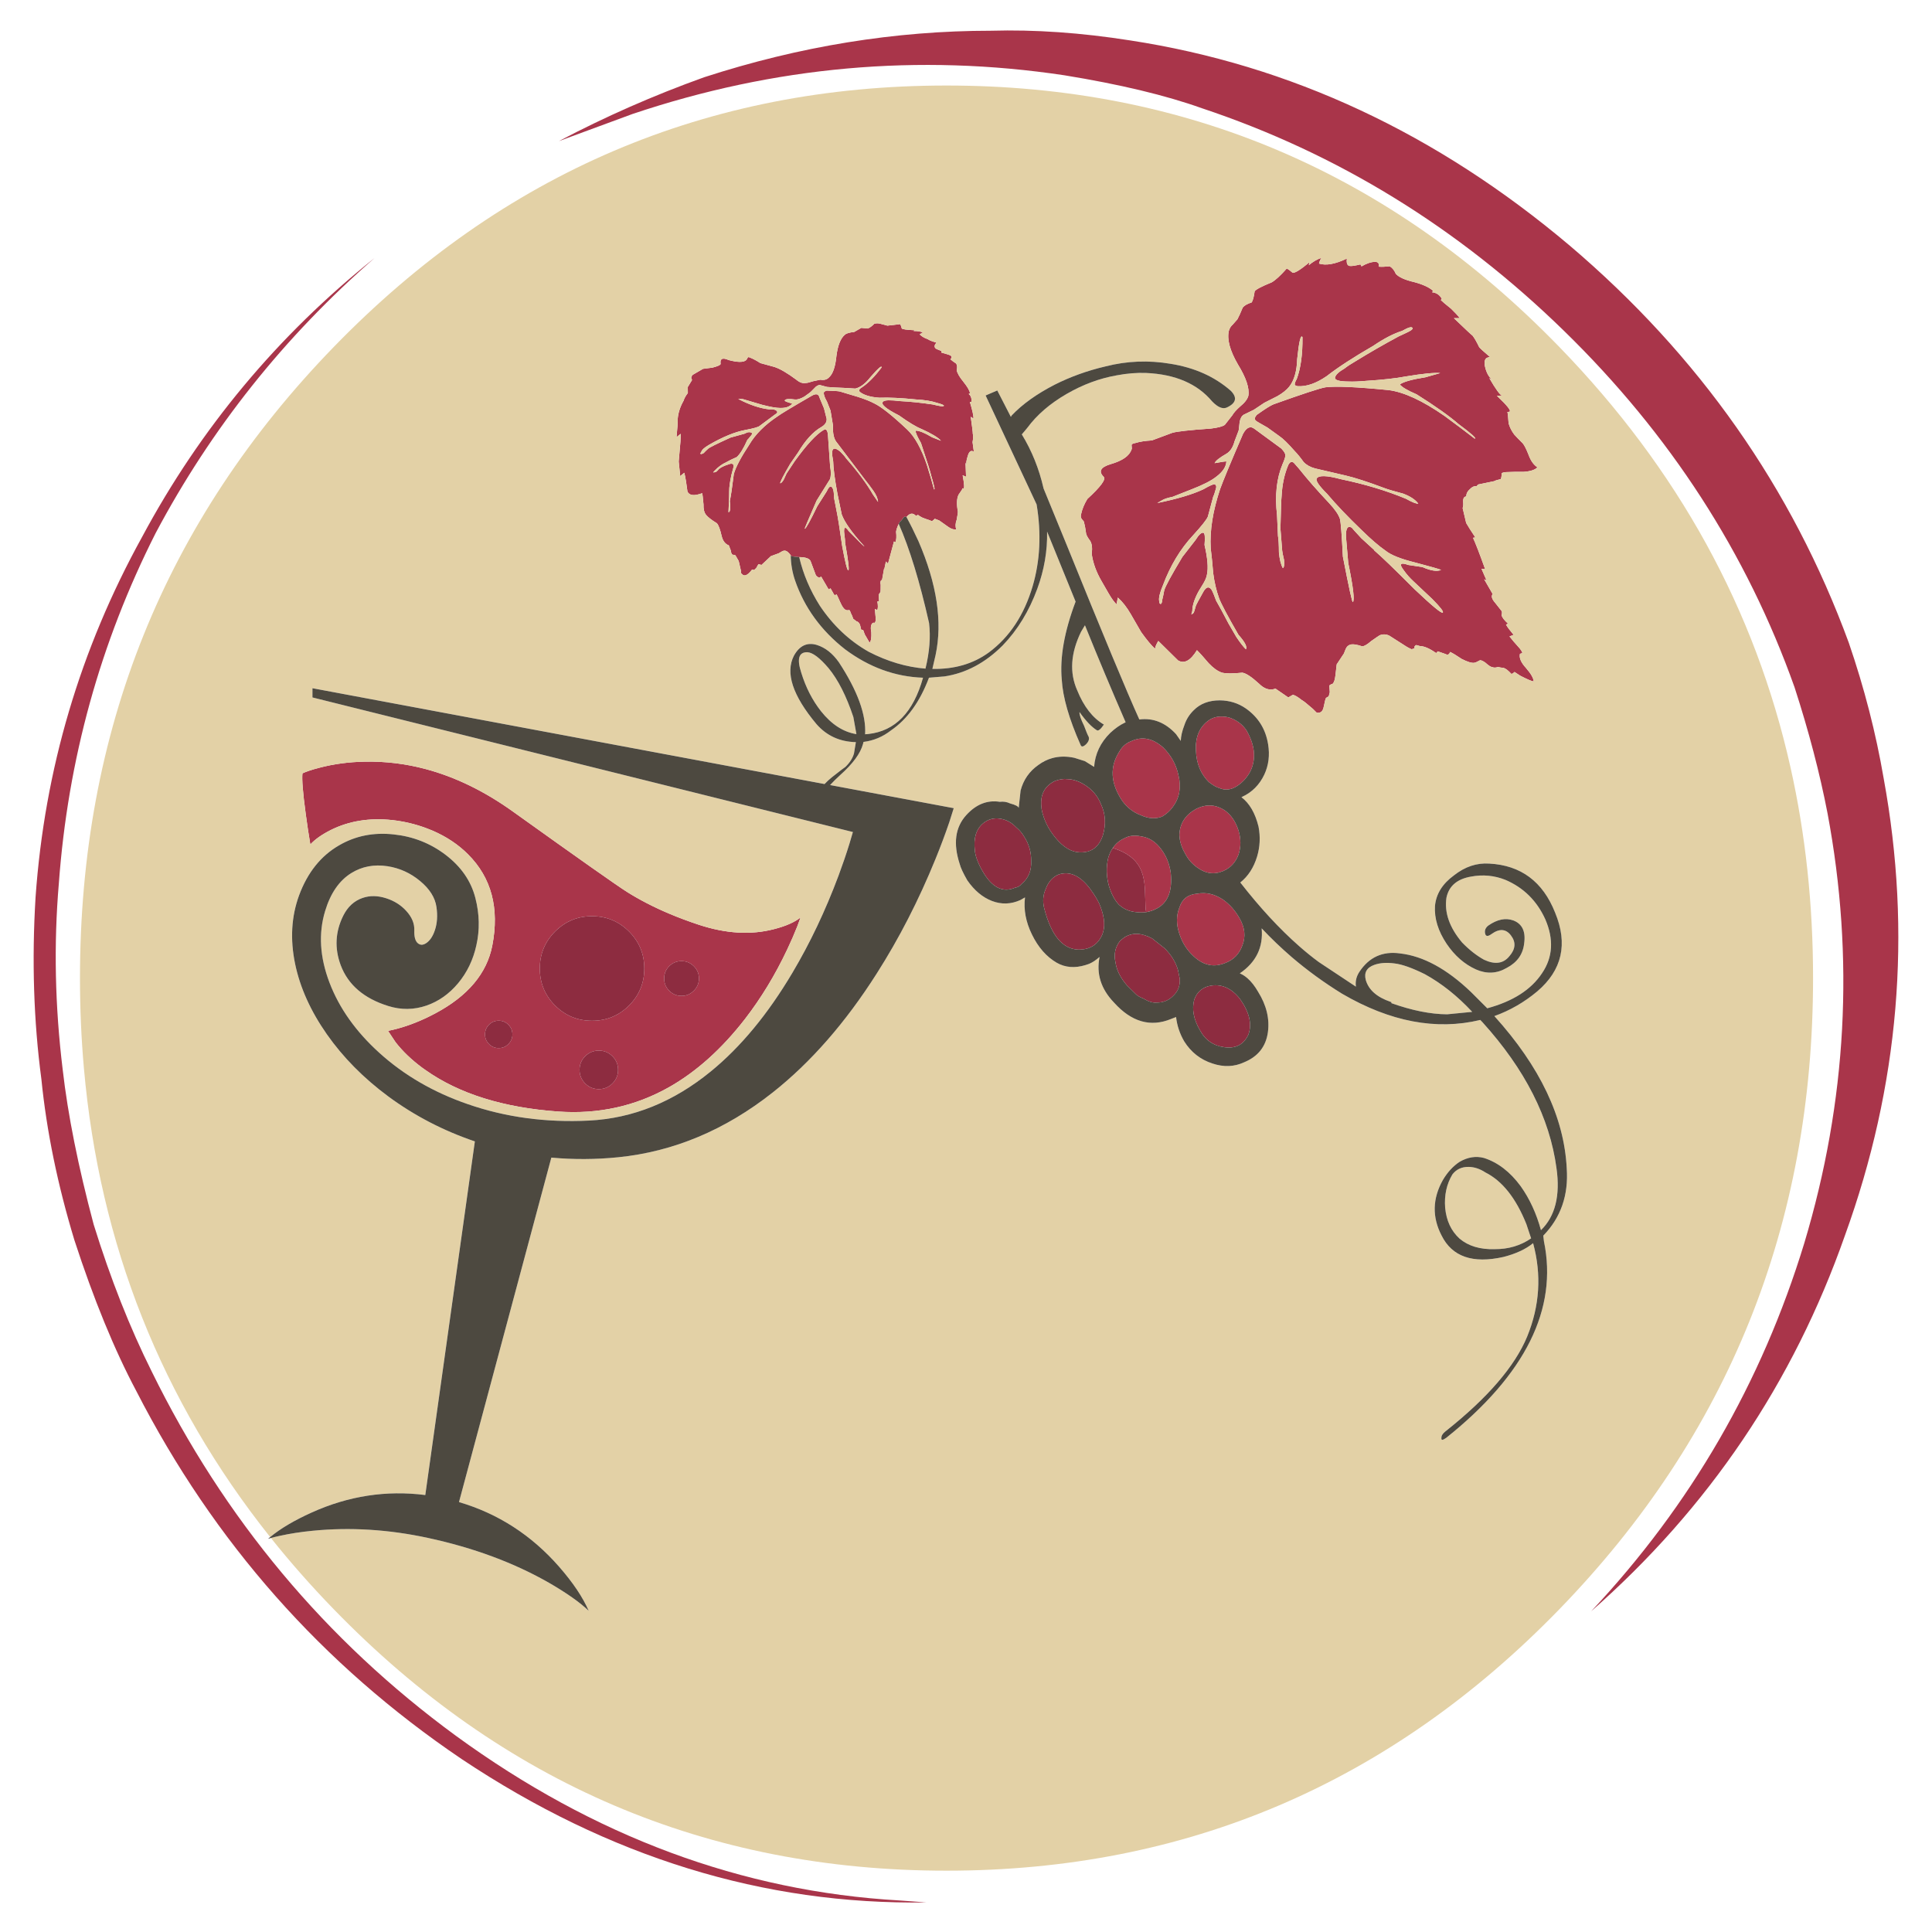 <?xml version="1.0" encoding="utf-8"?>
<!-- Generator: Adobe Illustrator 16.0.0, SVG Export Plug-In . SVG Version: 6.00 Build 0)  -->
<!DOCTYPE svg PUBLIC "-//W3C//DTD SVG 1.1//EN" "http://www.w3.org/Graphics/SVG/1.1/DTD/svg11.dtd">
<svg version="1.1" id="Layer_1" xmlns="http://www.w3.org/2000/svg" xmlns:xlink="http://www.w3.org/1999/xlink" x="0px" y="0px"
	 width="300px" height="300px" viewBox="0 0 300 300" enable-background="new 0 0 300 300" xml:space="preserve">
<g>
	<path fill-rule="evenodd" clip-rule="evenodd" fill="#A9354A" d="M131.183,51.986c0.225-0.217,0.713-0.364,1.464-0.442l1.095-0.632
		l0.979,0.095c0.309-0.092,0.656-0.337,1.042-0.737c0.302-0.085,0.61-0.085,0.927,0l1.105,0.294l1.99-0.232
		c0.077,0.134,0.158,0.354,0.242,0.664c0.077,0.133,0.754,0.228,2.032,0.285l-0.2,0.115c0.618,0,1.099,0.078,1.443,0.231
		l-0.495,0.285c0.26,0.294,0.67,0.544,1.232,0.747c0.288,0.19,0.744,0.369,1.369,0.538c-0.315,0.358-0.364,0.653-0.147,0.884
		c0.035,0.063,0.333,0.2,0.895,0.411l0.021,0.253c0.835,0.225,1.323,0.386,1.463,0.484c0.183,0.161,0.161,0.347-0.063,0.558
		c0.182,0.169,0.484,0.394,0.906,0.674c0.154,0.267,0.179,0.607,0.073,1.021c0.098,0.478,0.442,1.074,1.032,1.791
		c0.632,0.786,0.976,1.383,1.032,1.79l-0.2,0.115c0.33,0.26,0.474,0.664,0.432,1.211l-0.253,0.021
		c0.386,1.278,0.576,2.141,0.568,2.59l-0.432-0.284c0.231,1.635,0.337,2.502,0.316,2.601c0.084,0.309,0.073,0.758-0.031,1.348
		l0.199,1.474c-0.435-0.274-0.75-0.046-0.948,0.685c-0.226,0.645-0.282,1.155-0.168,1.532l-0.179-0.542
		c0.014,0.175,0.042,0.913,0.084,2.211l-0.526-0.221c0.252,1.355,0.291,2.039,0.115,2.053l-0.147-0.042
		c0.035,0.07-0.168,0.407-0.61,1.011c-0.281,0.604-0.316,1.463-0.105,2.58c0.014,0.175-0.046,0.606-0.179,1.295
		c-0.21,0.562-0.231,1.063-0.063,1.506c-0.407,0.056-0.846-0.091-1.316-0.442c-0.611-0.442-1.057-0.758-1.337-0.948l-0.684-0.263
		c-0.169,0.176-0.32,0.302-0.453,0.379c-0.239-0.119-0.463-0.207-0.674-0.263c-0.113-0.028-0.396-0.133-0.853-0.316
		c-0.386-0.211-0.601-0.348-0.643-0.411l-0.294,0.168c-0.478-0.52-0.972-0.459-1.485,0.18c-0.246-0.12-0.428-0.053-0.547,0.2
		c-0.197,0.288-0.361,0.467-0.495,0.537c-0.057,0.11-0.11,0.217-0.158,0.321c-0.233,0.492-0.37,0.897-0.411,1.216
		c0.084,0.744,0.05,1.292-0.105,1.643l-0.221-0.137l-0.927,3.454l-0.326-0.337l-0.284,1.358v-0.263l-0.316,1.769
		c-0.231,0.049-0.302,0.309-0.21,0.779c0,0.625-0.011,0.986-0.032,1.084l-0.285,0.432l0.063,1.021l-0.263,0.021
		c0.112,0.646,0.105,1.095-0.021,1.347l-0.369-0.189l0.148,1.632c-0.05,0.386-0.123,0.562-0.222,0.526
		c-0.105-0.021-0.192-0.014-0.263,0.021c-0.288,0.253-0.358,0.737-0.211,1.454c0.042,0.856-0.049,1.393-0.273,1.611l-0.747-1.285
		l-0.243-0.664l-0.315-0.084c-0.098-0.477-0.186-0.782-0.263-0.916c-0.112-0.197-0.273-0.323-0.484-0.379l-0.485-0.379
		c-0.119-0.365-0.239-0.649-0.358-0.853c-0.126-0.372-0.221-0.537-0.284-0.495c-0.246,0.049-0.435,0.029-0.568-0.063
		c-0.253-0.126-0.52-0.509-0.8-1.148c-0.309-0.695-0.502-1.109-0.58-1.242c-0.231,0.21-0.411,0.133-0.537-0.232l-0.4-0.695
		l-0.295,0.168l-1.158-1.99l-0.294,0.18c-0.352-0.155-0.552-0.348-0.601-0.58l-0.737-1.979c-0.158-0.42-0.751-0.638-1.779-0.653
		c-0.021,0-0.042,0-0.063,0c-0.653-0.063-1.032-0.109-1.138-0.137c-0.04-0.054-0.078-0.105-0.115-0.153
		c-0.317-0.402-0.571-0.629-0.758-0.679c-0.211-0.056-0.415-0.024-0.611,0.095c-0.266,0.147-0.431,0.243-0.495,0.285l-1.211,0.442
		l-1.463,1.369l-0.474-0.126l-0.327,0.58l-0.337,0.336l-0.315-0.084c-0.702,0.934-1.239,1.155-1.611,0.664
		c-0.105-0.028-0.147-0.183-0.126-0.463l-0.348-1.516l-0.516-0.895l-0.316-0.084c-0.063,0.035-0.116,0.021-0.158-0.042
		c-0.105-0.035-0.189-0.252-0.252-0.653l-0.295-0.758c-0.561-0.21-0.934-0.701-1.116-1.474c-0.231-1.018-0.478-1.671-0.737-1.959
		c-0.822-0.505-1.379-0.937-1.674-1.295c-0.295-0.365-0.428-0.906-0.4-1.621c-0.099-1.095-0.168-1.678-0.21-1.749
		c-1.243,0.457-2.004,0.369-2.285-0.263c-0.14-1.159-0.302-2.13-0.484-2.917l-0.642,0.516l-0.231-2.264
		c0.252-2.618,0.354-4.05,0.305-4.296l-0.643,0.516c0.133-1.313,0.196-2.282,0.189-2.906c0.084-0.927,0.39-1.85,0.916-2.77
		c0.084-0.323,0.302-0.716,0.653-1.179l-0.01-0.927l0.611-1.011c0.07-0.035,0.045-0.154-0.074-0.358
		c-0.014-0.175,0.063-0.351,0.231-0.527l1.59-0.926l1.474-0.189c0.849-0.225,1.271-0.417,1.264-0.579
		c-0.119-0.821,0.294-1.021,1.243-0.6c1.362,0.365,2.257,0.379,2.685,0.042c0.07-0.042,0.166-0.183,0.285-0.421
		c0.021-0.106,0.158-0.099,0.41,0.021c0.457,0.182,0.973,0.459,1.548,0.832l2.19,0.6c0.877,0.288,2.019,0.955,3.422,2.001
		c0.498,0.421,0.986,0.582,1.463,0.484c0.112,0.022,0.505-0.073,1.179-0.284l1.063-0.221c0.583,0.105,1.036-0.021,1.359-0.379
		c0.589-0.52,0.968-1.625,1.137-3.317C130.088,53.632,130.523,52.541,131.183,51.986z M283.777,126.282
		c-1.201-6.219-2.907-12.737-5.118-19.553c-7.413-20.855-19.342-39.303-35.789-55.343c-16.44-16.041-35.187-27.566-56.238-34.579
		c-5.616-2.007-12.733-3.713-21.354-5.117c-22.659-3.405-45.017-1.401-67.073,6.012L86.78,21.914
		c7.216-3.804,14.734-7.11,22.554-9.918c14.839-4.816,29.679-7.224,44.519-7.224c6.816-0.197,14.032,0.305,21.648,1.505
		c24.863,3.812,47.621,14.44,68.273,31.884c20.048,17.044,34.484,37.594,43.308,61.65c2.408,7.02,4.212,14.036,5.412,21.048
		c4.416,24.063,2.411,47.723-6.012,70.98c-8.024,22.862-21.158,42.314-39.401,58.354c15.442-16.446,26.471-35.494,33.083-57.143
		C286.784,170.994,287.989,148.738,283.777,126.282z M46.968,120.081c0.632-0.288,1.502-0.576,2.611-0.863
		c2.239-0.59,4.601-0.906,7.086-0.948c3.166-0.063,6.296,0.316,9.392,1.138c4.647,1.236,9.199,3.454,13.657,6.655
		c10.2,7.301,16.071,11.438,17.616,12.414c1.973,1.243,4.163,2.373,6.571,3.391c1.46,0.618,2.997,1.193,4.612,1.727
		c4.219,1.39,8.118,1.615,11.698,0.674c1.79-0.456,3.155-1.057,4.096-1.801l-0.506,1.379c-0.456,1.158-0.979,2.359-1.569,3.601
		c-1.867,3.953-4.054,7.549-6.56,10.793c-3.601,4.64-7.525,8.163-11.772,10.571c-5.244,2.962-10.975,4.226-17.195,3.79
		c-8.536-0.603-15.418-2.755-20.648-6.454c-0.168-0.12-0.337-0.239-0.505-0.358c-1.657-1.229-3.036-2.551-4.139-3.97l-1.158-1.748
		c1.875-0.371,3.808-1.021,5.802-1.947c0.505-0.238,1.018-0.495,1.537-0.769c5.047-2.689,7.996-6.191,8.845-10.509
		c1.13-5.826-0.126-10.558-3.769-14.194c-1.51-1.516-3.349-2.741-5.518-3.675c-0.358-0.154-0.723-0.298-1.095-0.432
		c-1.635-0.597-3.338-0.997-5.107-1.2c-3.552-0.386-6.746,0.126-9.582,1.537c-1.404,0.709-2.463,1.457-3.18,2.243
		c-0.253-1.495-0.491-3.075-0.716-4.738C47.024,123.061,46.856,120.958,46.968,120.081z M217.735,51.375
		c-1.341,0.421-2.839,1.197-4.496,2.327c-3.054,1.762-5.465,3.331-7.233,4.707c-1.643,1.13-3.152,1.65-4.527,1.559
		c-0.316-0.077-0.46-0.168-0.432-0.273c-0.015-0.169,0.091-0.454,0.315-0.854c0.618-1.677,0.913-3.84,0.885-6.486
		c-0.267-0.463-0.541,0.67-0.821,3.401c-0.057,1.896-0.471,3.327-1.243,4.296c-0.407,0.505-1.01,0.99-1.811,1.453
		c-1.235,0.618-1.92,0.965-2.054,1.042l-1.621,1.084l-1.559,0.758c-0.33,0.19-0.548,0.58-0.652,1.169
		c-0.077,0.926-0.147,1.411-0.211,1.453l-0.579,1.527c-0.253,0.94-0.678,1.583-1.274,1.927c-1.066,0.61-1.674,1.095-1.821,1.453
		c1.116-0.204,1.727-0.291,1.832-0.263c-0.049,0.829-0.568,1.615-1.559,2.359c-0.779,0.625-2.078,1.288-3.896,1.99l-2.916,1.148
		c-0.709,0.14-1.229,0.305-1.559,0.495l-0.801,0.463c3.089-0.632,5.469-1.341,7.139-2.126c1.061-0.611,1.66-0.868,1.801-0.769
		c0.245,0.119,0.281,0.407,0.105,0.863c-0.141,0.526-0.257,0.86-0.348,1l-0.843,3.138c-0.182,0.463-0.951,1.436-2.306,2.917
		c-1.965,2.106-3.523,4.692-4.675,7.76c-0.484,1.151-0.677,1.966-0.579,2.443l0.074,0.357c0.217,0.225,0.357,0.011,0.42-0.642
		c0.085-0.315,0.18-0.768,0.285-1.358c0.168-0.625,1.109-2.362,2.822-5.212l2.053-2.643c0.506-0.821,0.912-1.189,1.222-1.105
		c0.21,0.056,0.267,0.688,0.168,1.896c0.471,2.028,0.597,3.549,0.38,4.559c-0.05,0.379-0.229,0.835-0.538,1.369
		c-0.406,0.674-0.656,1.084-0.747,1.232c-0.652,1.173-0.986,2.205-1,3.096l-0.127,0.474c-0.027,0.105,0.074,0.049,0.306-0.168
		c0.063-0.042,0.193-0.432,0.39-1.169c0.027-0.098,0.411-0.807,1.147-2.127c0.442-0.779,0.867-0.888,1.274-0.327
		c0.189,0.33,0.428,0.899,0.716,1.706c0.464,0.793,1.103,1.973,1.916,3.538l1.211,2.084c0.597,0.898,1.096,1.541,1.495,1.927
		c0.226-0.393-0.161-1.144-1.157-2.253c-1.686-2.92-2.688-4.816-3.012-5.686c-0.422-1.179-0.724-2.464-0.906-3.854
		c-0.133-1.607-0.263-2.903-0.39-3.885c-0.161-2.745,0.327-5.815,1.464-9.213c0.436-1.229,1.618-4.079,3.549-8.55
		c0.555-1.032,1.154-1.292,1.8-0.779l4.149,3.043c0.442,0.456,0.652,0.821,0.632,1.095c-0.021,0.281-0.166,0.72-0.432,1.316
		c-0.934,2.225-1.222,4.868-0.864,7.929c0.043,0.688,0.092,1.769,0.147,3.243c0.092,0.47,0.141,1.323,0.147,2.558
		c0.105,1.096,0.31,1.906,0.611,2.433c0.196-0.112,0.256-0.544,0.179-1.295c-0.183-0.772-0.277-1.246-0.284-1.421l-0.273-3.443
		c0.07-2.948,0.129-4.612,0.179-4.991c0.091-1.825,0.438-3.446,1.042-4.864c0.246-0.484,0.53-0.601,0.854-0.348
		c0.042,0.063,0.298,0.354,0.769,0.874c1.298,1.635,2.867,3.429,4.706,5.38c0.92,0.983,1.485,1.808,1.695,2.475
		c0.134,0.541,0.285,2.485,0.453,5.833c0.94,4.858,1.457,7.212,1.548,7.065c0.302-0.252,0.063-2.278-0.716-6.075l-0.348-4.043
		c-0.049-1.306,0.245-1.787,0.885-1.442c0.035,0.063,0.533,0.614,1.495,1.653l1.958,1.79l0.053,0.105
		c1.053,0.892,3.148,2.91,6.286,6.055c2.73,2.583,4.177,3.78,4.339,3.59c0.196-0.112-0.345-0.814-1.622-2.105l-2.885-2.716
		c-0.59-0.541-1.105-1.127-1.549-1.759c-0.751-0.982-0.512-1.253,0.717-0.811l2.189,0.327c1.306,0.576,2.274,0.723,2.907,0.442
		c-0.246-0.119-1.576-0.499-3.991-1.137c-2.253-0.555-3.798-1.169-4.633-1.843c-1.039-0.723-2.271-1.783-3.696-3.18
		c-2.183-2.099-3.977-3.98-5.38-5.644c-1.243-1.235-1.787-2.029-1.633-2.379c0.309-0.534,1.562-0.502,3.76,0.094
		c3.72,0.772,7.093,1.787,10.118,3.043c0.927,0.526,1.563,0.779,1.906,0.758c-0.457-0.625-1.243-1.145-2.358-1.559
		c-1.362-0.358-2.324-0.643-2.885-0.853c-2.604-0.976-4.619-1.628-6.045-1.958l-4.749-1.105c-0.729-0.197-1.315-0.523-1.758-0.979
		c-0.484-0.681-0.947-1.25-1.39-1.706c-1.032-1.18-1.832-1.958-2.401-2.337l-1.842-1.327c-1.166-0.653-1.77-1.011-1.812-1.074
		c-0.218-0.225-0.165-0.519,0.158-0.885c1.312-0.94,2.189-1.491,2.632-1.653c4.465-1.601,7.14-2.478,8.023-2.632
		c1.565-0.204,4.837-0.06,9.813,0.432c2.38,0.302,5.275,1.639,8.687,4.012c1.679,1.235,3.24,2.411,4.687,3.527
		c0.337-0.021-0.499-0.776-2.507-2.264c-1.41-1.229-3.579-2.766-6.507-4.612c-1.411-0.604-2.281-1.116-2.611-1.537
		c0.562-0.415,1.892-0.787,3.99-1.117l2.285-0.653c-0.934-0.084-2.691,0.088-5.275,0.516c-1.594,0.302-3.671,0.533-6.233,0.695
		c-1.095,0.099-2.004,0.133-2.728,0.105c-1.509-0.014-2.207-0.231-2.095-0.652c0.112-0.415,0.601-0.871,1.464-1.369
		c0.421-0.337,0.997-0.716,1.727-1.138c2.155-1.327,4.38-2.607,6.676-3.843c0.063-0.042,0.445-0.221,1.147-0.537
		s1.046-0.558,1.032-0.727C219.272,50.666,218.732,50.8,217.735,51.375z M211.418,41.362c0.801-0.464,1.51-0.699,2.127-0.706
		c0.449,0.014,0.635,0.263,0.559,0.748c0.379,0.042,0.943,0.024,1.694-0.053c0.394,0.225,0.709,0.618,0.948,1.179
		c0.478,0.52,1.429,0.944,2.854,1.274c1.361,0.365,2.337,0.818,2.927,1.358l-0.147,0.222c0.653,0.063,1.151,0.393,1.495,0.989
		l-0.137,0.221c0.218,0.225,0.744,0.67,1.58,1.337c0.575,0.554,1.028,1.042,1.357,1.463l-0.915,0.01
		c1.782,1.713,2.748,2.615,2.896,2.707c0.287,0.365,0.631,0.961,1.031,1.79c0.077,0.133,0.643,0.649,1.695,1.548
		c-0.801,0.014-1.042,0.593-0.727,1.737c0.26,0.919,0.656,1.534,1.189,1.843l-0.59-0.327c0.997,1.72,1.653,2.625,1.97,2.716
		l-0.779,0.042c1.572,1.488,2.226,2.31,1.958,2.464l-0.353,0.063c0.063,0.012,0.131,0.592,0.205,1.737
		c0.169,0.611,0.46,1.194,0.875,1.748c0.259,0.295,0.698,0.748,1.316,1.358c0.259,0.302,0.571,0.923,0.937,1.864
		c0.323,0.87,0.772,1.495,1.348,1.874c-0.386,0.393-1.095,0.625-2.127,0.695c-1.06-0.007-1.846,0.004-2.358,0.032
		c-0.618,0-0.976,0.074-1.074,0.221c0,0.442-0.049,0.737-0.147,0.884c-0.478,0.099-0.814,0.204-1.011,0.316l-2.495,0.516
		l-0.242,0.264c-0.379-0.042-0.73,0.119-1.054,0.484c-0.357,0.294-0.54,0.663-0.547,1.105c-0.337,0.021-0.495,0.288-0.474,0.8
		c0.034,0.52,0.007,0.85-0.085,0.99l0.548,2.327c0.302,0.534,0.775,1.281,1.422,2.243l-0.358,0.063
		c0.393,0.842,1.021,2.467,1.885,4.875l-0.568-0.063l0.79,1.811l-0.38-0.189l1.327,2.295c-0.26,0.323-0.134,0.776,0.379,1.359
		c0.632,0.786,0.969,1.214,1.011,1.284c0.077,0.126,0.074,0.351-0.011,0.674c0.12,0.365,0.453,0.79,1.001,1.274L233.856,97
		c0.231,0.4,0.625,0.927,1.179,1.58l-0.642,0.242c0.33,0.436,0.859,1.057,1.59,1.864c0.379,0.491,0.484,0.744,0.315,0.758
		c-0.238,0.049-0.336,0.105-0.294,0.169c-0.112,0.589,0.203,1.292,0.947,2.105c0.772,0.885,1.172,1.583,1.2,2.096
		c-0.28-0.021-0.986-0.323-2.116-0.906l-0.863-0.569c-0.218,0.218-0.383,0.316-0.495,0.295c-0.478-0.52-0.87-0.825-1.18-0.916
		c-0.386-0.042-0.681-0.091-0.884-0.147c-0.373,0.126-0.682,0.126-0.928,0c-0.174,0.014-0.532-0.221-1.073-0.705
		c-0.436-0.288-0.716-0.393-0.842-0.316c-0.338,0.197-0.621,0.319-0.854,0.369c-0.407,0.056-1.057-0.144-1.947-0.601
		c-0.851-0.575-1.453-0.937-1.812-1.084c-0.105,0.415-0.358,0.516-0.758,0.305l-1.148-0.4l-0.242,0.273
		c-1.038-0.723-1.87-1.084-2.495-1.084l-0.61-0.168c-0.267,0.147-0.344,0.323-0.232,0.527c-0.245,0.049-0.4,0.091-0.463,0.126
		c-0.099-0.021-0.345-0.141-0.737-0.358l-2.737-1.748c-0.484-0.239-0.982-0.26-1.495-0.063c-0.134,0.077-0.576,0.379-1.327,0.906
		c-0.59,0.52-1.053,0.79-1.39,0.811c-0.885-0.295-1.509-0.379-1.874-0.253c-0.302,0.091-0.53,0.309-0.685,0.653
		c-0.204,0.562-0.341,0.863-0.41,0.906l-0.99,1.495l-0.2,1.716c-0.07,0.652-0.215,1.088-0.432,1.306
		c-0.309,0.091-0.478,0.189-0.506,0.294l0.063,1.021l-0.169,0.632l-0.399,0.231c-0.07,0.035-0.196,0.506-0.38,1.411
		c-0.133,0.695-0.494,0.993-1.084,0.895l-0.59-0.59c-0.912-0.8-1.491-1.26-1.737-1.379c-0.646-0.513-1.108-0.779-1.39-0.8
		l-0.695,0.4l-1.99-1.369c-0.863,0.33-1.716,0.074-2.558-0.769c-1.131-1.039-1.991-1.608-2.58-1.706
		c-1.503,0.155-2.566,0.151-3.19-0.01c-0.667-0.232-1.352-0.723-2.054-1.474c-0.807-0.955-1.411-1.626-1.811-2.012
		c-1.004,1.643-1.986,2.169-2.948,1.58c-1.243-1.236-2.261-2.24-3.054-3.012c-0.316,0.527-0.484,0.93-0.506,1.211
		c-0.54-0.478-1.26-1.34-2.158-2.59c-0.73-1.263-1.268-2.193-1.611-2.79c-0.61-1.06-1.281-1.916-2.012-2.569l-0.189,1.053
		c-0.357-0.323-0.768-0.885-1.231-1.685c-0.653-1.123-1.015-1.751-1.085-1.885c-0.849-1.46-1.365-2.889-1.547-4.286
		c0.119-0.863,0.041-1.526-0.232-1.99c-0.33-0.428-0.54-0.793-0.631-1.095c-0.113-0.814-0.215-1.376-0.306-1.685
		c0.034-0.105-0.06-0.274-0.284-0.505c-0.218-0.218-0.289-0.488-0.211-0.811c0.162-0.793,0.491-1.601,0.99-2.422
		c2.084-1.909,2.927-3.057,2.527-3.443c-0.843-0.842-0.471-1.499,1.115-1.969c1.818-0.526,2.889-1.281,3.212-2.264
		c0.063-0.035,0.066-0.256,0.011-0.664c-0.008-0.168,0.193-0.284,0.6-0.347c0.674-0.21,1.523-0.344,2.549-0.4l3.168-1.179
		c0.682-0.21,2.68-0.432,5.992-0.663c1.151-0.141,1.878-0.337,2.18-0.59l1.147-1.464c0.218-0.386,0.617-0.839,1.2-1.358
		c0.724-0.59,1.155-1.148,1.296-1.674c0.196-1.179-0.348-2.812-1.633-4.896c-1.229-2.127-1.695-3.851-1.4-5.17
		c0.113-0.414,0.319-0.751,0.622-1.011l0.716-0.811c0.217-0.4,0.491-1.004,0.821-1.812c0.252-0.323,0.716-0.589,1.39-0.8
		c0.189-0.288,0.344-0.864,0.463-1.727c0.189-0.288,1.071-0.751,2.644-1.39c0.597-0.344,1.375-1.06,2.337-2.148
		c0.253,0.12,0.562,0.341,0.927,0.663c0.379,0.042,1.253-0.508,2.622-1.652l-0.126,0.474c0.659-0.555,1.322-0.937,1.989-1.148
		c-0.161,0.175-0.294,0.474-0.399,0.895c1.081,0.344,2.523,0.084,4.327-0.779c-0.099,0.765,0.077,1.151,0.526,1.158
		c0.281,0.021,0.808-0.063,1.579-0.252L211.418,41.362z M136.89,57.062c0.049-0.386-0.537,0.126-1.759,1.538
		c-0.765,0.975-1.537,1.555-2.316,1.737c-1.376-0.091-2.425-0.147-3.148-0.168l-1.243-0.084l-1.095-0.295
		c-0.281-0.021-0.579,0.151-0.895,0.516c-0.386,0.4-0.615,0.621-0.685,0.663l-0.842,0.611c-0.597,0.344-1.084,0.495-1.464,0.453
		c-0.863-0.12-1.376-0.092-1.537,0.084c-0.204,0.119,0.168,0.302,1.116,0.547c-0.358,0.478-0.979,0.706-1.864,0.685
		c-0.617,0-1.558-0.165-2.822-0.495l-3.032-0.895l-0.674-0.01c1.775,0.919,3.373,1.456,4.791,1.611
		c0.682-0.042,1.099,0.07,1.253,0.337c0.077,0.133-0.018,0.277-0.284,0.432l-2.412,1.791c-0.168,0.182-0.927,0.4-2.274,0.652
		c-1.601,0.302-3.464,1.067-5.591,2.295c-0.73,0.421-1.134,0.786-1.211,1.095l-0.148,0.221c0.008,0.168,0.179,0.158,0.517-0.032
		c0.161-0.183,0.386-0.403,0.674-0.663c0.168-0.183,1.337-0.765,3.506-1.748l2.169-0.6c0.464-0.267,0.839-0.306,1.127-0.116
		c0.077,0.133,0.003,0.309-0.221,0.526c-0.253,0.323-0.411,0.505-0.475,0.547c-0.575,1.306-1.123,2.197-1.642,2.675
		c-0.709,0.309-1.26,0.579-1.653,0.811c-0.632,0.281-1.225,0.712-1.779,1.295l-0.243,0.273l0.264-0.021
		c0.168-0.007,0.379-0.172,0.632-0.495c0.295-0.26,0.779-0.498,1.453-0.715c0.569-0.232,0.85-0.126,0.842,0.315
		c-0.028,0.105-0.14,0.523-0.336,1.253c-0.246,1.109-0.365,1.976-0.358,2.601c0.008,0.617-0.031,1.699-0.115,3.243
		c0.175-0.007,0.266-0.231,0.273-0.674c0.014-0.281-0.007-0.625-0.063-1.032c0.182-0.905,0.389-2.31,0.621-4.212
		c0.281-1.046,1.082-2.569,2.401-4.57c0.933-1.593,2.39-3.053,4.37-4.38c0.562-0.414,2.334-1.481,5.317-3.201
		c0.667-0.386,1.067-0.309,1.201,0.232l0.716,1.716l0.411,1.622c0.035,0.513-0.246,0.941-0.842,1.285
		c-1.264,0.73-2.457,2.036-3.581,3.917l-1.232,1.779c-1.024,1.748-1.548,2.759-1.569,3.032c0.169-0.014,0.361-0.218,0.58-0.611
		c0.119-0.246,0.256-0.544,0.411-0.895l1.274-1.927c1.867-2.583,3.366-4.202,4.496-4.854c0.4-0.231,0.625,0.078,0.674,0.927
		l0.326,4.728c0.162,0.877,0.151,1.548-0.031,2.011l-2.064,3.306c-1.298,2.962-1.913,4.422-1.842,4.38
		c0.169,0,0.818-1.169,1.948-3.506l1.463-2.306c0.386-0.842,0.703-0.979,0.948-0.411c0.112,0.196,0.179,0.688,0.2,1.474l0.348,1.79
		c0.204,0.941,0.509,2.843,0.916,5.707c0.457,2.478,0.769,3.713,0.938,3.706c0.176-0.013,0.007-1.463-0.506-4.348
		c0.029-0.105-0.021-0.653-0.147-1.643c-0.021-0.786,0.211-0.832,0.695-0.137l1,1.011c0.877,0.912,1.369,1.382,1.474,1.411
		c-1.951-2.148-3.13-3.812-3.538-4.991l-0.663-3.201c-0.415-2.239-0.636-3.928-0.664-5.065c-0.238-1.179-0.207-1.814,0.095-1.906
		c0.196-0.112,0.547,0.042,1.053,0.463c0.435,0.45,0.712,0.775,0.832,0.979c1.804,2.042,3.204,3.927,4.201,5.654l0.79,1.148
		c-0.034-0.512-0.273-1.084-0.716-1.716c-0.533-0.75-0.927-1.274-1.179-1.569l-4.475-5.907c-0.478-0.52-0.688-1.422-0.632-2.707
		l-0.379-2.285l-0.558-1.41c-0.309-0.534-0.474-0.969-0.495-1.306c-0.007-0.168,0.144-0.298,0.453-0.389
		c1.166,0.035,1.85,0.081,2.054,0.137c0.21,0.056,1.123,0.33,2.737,0.821c1.088,0.344,1.948,0.684,2.581,1.021
		c1.095,0.52,2.804,1.875,5.127,4.064c1.172,1.095,2.198,2.941,3.075,5.539c0.421,1.341,0.786,2.587,1.095,3.738
		c0.182,0.162,0.035-0.551-0.442-2.138c-0.091-0.47-0.618-2.151-1.58-5.043c-0.576-0.997-0.856-1.636-0.842-1.917
		c0.512-0.028,1.372,0.316,2.579,1.032l1.379,0.537c-0.478-0.526-1.491-1.137-3.043-1.832c-0.814-0.323-1.976-1.025-3.485-2.106
		c-2.113-1.067-2.927-1.79-2.443-2.169c0.231-0.218,1.105-0.235,2.622-0.053c1.552,0.077,3.247,0.252,5.086,0.526
		c1.046,0.274,1.615,0.34,1.706,0.2c0.028-0.105-0.327-0.256-1.063-0.453c-0.87-0.288-1.945-0.463-3.222-0.526
		c-2.344-0.239-4.254-0.33-5.728-0.274c-1.376-0.092-2.387-0.39-3.033-0.895c-0.225-0.232-0.102-0.481,0.369-0.748
		C134.837,59.476,135.837,58.458,136.89,57.062z M24.171,82.774c-8.62,17.037-13.632,35.179-15.036,54.427
		c-0.801,9.428-0.601,19.055,0.6,28.882c0.8,7.013,2.404,15.033,4.812,24.061c2.611,8.416,5.62,16.032,9.024,22.849
		c11.231,22.863,26.974,41.711,47.225,56.544c21.452,15.639,44.406,24.161,68.863,25.565l4.211,0.306
		c-25.264,0.399-49.324-7.02-72.18-22.26c-21.656-14.636-38.496-33.685-50.521-57.144c-3.412-6.416-6.62-14.236-9.624-23.46
		c-2.611-8.62-4.317-16.942-5.118-24.966c-1.2-9.021-1.502-18.444-0.905-28.271c1.404-19.845,6.918-38.489,16.542-55.933
		c9.027-16.848,21.06-31.284,36.096-43.308C44.122,52.295,32.792,66.531,24.171,82.774z M175.681,115.08
		c1.671-0.78,3.32-0.446,4.949,1c1.235,1.229,2.024,2.671,2.369,4.328c0.448,1.867,0.154,3.499-0.885,4.896
		c-0.442,0.611-0.997,1.109-1.663,1.495c-1.011,0.4-2.117,0.326-3.316-0.221c-1.124-0.414-2.075-1.144-2.854-2.19
		c-1.847-2.738-2.001-5.304-0.464-7.697C174.252,115.911,174.873,115.374,175.681,115.08z M172.796,131.673
		c0.456-0.68,1.05-1.179,1.779-1.495c0.729-0.421,1.601-0.523,2.611-0.306c1.243,0.168,2.292,0.843,3.148,2.022
		c0.786,1.053,1.274,2.278,1.464,3.675c0.267,2.766-0.445,4.594-2.139,5.486c-0.532,0.295-1.094,0.487-1.684,0.579
		c-0.049-0.239-0.081-0.488-0.096-0.748c-0.034-1.249-0.066-2.187-0.094-2.811c-0.057-1.095-0.235-2.029-0.537-2.801
		c-0.583-1.481-1.787-2.583-3.611-3.306C173.385,131.87,173.105,131.772,172.796,131.673z M187.537,111.962
		c0.85-0.674,1.938-0.863,3.265-0.568c1.186,0.386,2.102,1.056,2.747,2.011c1.299,2.253,1.524,4.327,0.674,6.222
		c-0.49,0.998-1.182,1.794-2.073,2.391c-0.955,0.646-1.906,0.758-2.854,0.337c-0.422-0.112-0.959-0.425-1.611-0.937
		c-1.236-1.236-1.896-2.843-1.979-4.823C185.586,114.545,186.196,113.001,187.537,111.962z M190.274,125.903
		c0.934,0.695,1.614,1.717,2.043,3.064c0.387,1.284,0.39,2.516,0.011,3.696c-0.442,1.229-1.232,2.088-2.369,2.58l-0.652,0.231
		c-1.082,0.274-2.12,0.081-3.117-0.579c-0.962-0.597-1.699-1.411-2.211-2.443c-0.533-0.927-0.814-1.871-0.843-2.833
		c0.063-1.72,0.896-3.039,2.495-3.958C187.26,124.805,188.808,124.886,190.274,125.903z M189.874,139.666
		c1.039,0.723,1.899,1.685,2.58,2.885c0.85,1.453,1.004,2.868,0.464,4.244c-0.471,1.334-1.358,2.246-2.664,2.737
		c-1.713,0.709-3.313,0.395-4.803-0.947c-1.087-0.961-1.859-2.152-2.315-3.569c-0.505-1.481-0.502-2.854,0.011-4.117
		c0.406-1.299,1.322-2.008,2.748-2.127C187.257,138.518,188.583,138.816,189.874,139.666z M95.098,164.01
		c-0.583-0.583-1.288-0.874-2.116-0.874s-1.534,0.291-2.117,0.874c-0.583,0.583-0.874,1.288-0.874,2.117
		c0,0.821,0.291,1.526,0.874,2.115c0.583,0.583,1.289,0.875,2.117,0.875s1.533-0.292,2.116-0.875
		c0.583-0.589,0.875-1.294,0.875-2.115C95.973,165.298,95.681,164.593,95.098,164.01z M77.44,162.746
		c0.59,0,1.088-0.207,1.495-0.621c0.421-0.414,0.632-0.916,0.632-1.506s-0.21-1.092-0.632-1.506
		c-0.407-0.414-0.905-0.621-1.495-0.621s-1.091,0.207-1.506,0.621c-0.414,0.414-0.621,0.916-0.621,1.506s0.208,1.092,0.621,1.506
		C76.349,162.539,76.851,162.746,77.44,162.746z M97.679,144.646c-1.587-1.586-3.503-2.38-5.75-2.38
		c-2.239,0-4.152,0.793-5.739,2.38c-1.579,1.586-2.369,3.499-2.369,5.739c0,2.246,0.79,4.162,2.369,5.749
		c1.587,1.58,3.5,2.369,5.739,2.369c2.246,0,4.163-0.789,5.75-2.369c1.579-1.587,2.369-3.503,2.369-5.749
		C100.047,148.145,99.258,146.232,97.679,144.646z M107.733,153.838c0.534-0.526,0.801-1.161,0.801-1.905s-0.267-1.38-0.801-1.906
		c-0.526-0.526-1.161-0.79-1.905-0.79s-1.383,0.264-1.916,0.79c-0.52,0.526-0.78,1.162-0.78,1.906s0.26,1.379,0.78,1.905
		c0.533,0.534,1.172,0.8,1.916,0.8S107.208,154.372,107.733,153.838z"/>
	<path fill-rule="evenodd" clip-rule="evenodd" fill="#8D2C40" d="M152.663,127.841c0.779-0.632,1.657-0.871,2.633-0.717
		c0.962,0.148,1.794,0.593,2.495,1.337c0.506,0.414,0.912,0.888,1.222,1.422c0.751,1.158,1.12,2.404,1.105,3.738
		c0.085,1.544-0.414,2.759-1.495,3.644c-0.253,0.323-0.582,0.512-0.99,0.568c-1.908,0.835-3.59-0.007-5.043-2.527
		c-0.73-1.256-1.137-2.345-1.221-3.264C151.15,130.133,151.582,128.732,152.663,127.841z M170.953,124.851
		c0.716,1.53,0.814,3.152,0.295,4.865c-0.176,0.533-0.403,0.99-0.685,1.369c-0.681,0.913-1.671,1.334-2.97,1.264
		c-1.27-0.057-2.498-0.804-3.686-2.243c-1.137-1.369-1.859-2.854-2.168-4.454c-0.029-0.175-0.046-0.344-0.053-0.505
		c-0.147-1.839,0.572-3.138,2.158-3.896c0.744-0.252,1.358-0.344,1.842-0.273c1.061,0.014,2.131,0.417,3.213,1.21
		C169.834,122.881,170.518,123.769,170.953,124.851z M164.414,135.78c1.721-0.548,3.342,0.2,4.865,2.243
		c0.82,1.116,1.357,2.043,1.611,2.78c0.659,1.748,0.743,3.201,0.252,4.359c-0.688,1.551-1.927,2.316-3.717,2.295
		c-2.443-0.098-4.201-2.229-5.275-6.391c-0.273-1.074-0.197-2.088,0.232-3.043C162.797,136.899,163.474,136.152,164.414,135.78z
		 M173.639,131.968c1.824,0.723,3.028,1.825,3.611,3.306c0.302,0.772,0.48,1.706,0.537,2.801c0.027,0.625,0.06,1.562,0.094,2.811
		c0.015,0.26,0.047,0.509,0.096,0.748c-0.457,0.063-0.93,0.066-1.422,0.01c-1.103-0.07-2.035-0.457-2.801-1.158
		c-0.66-0.681-1.183-1.664-1.568-2.948c-0.4-1.453-0.436-2.896-0.105-4.328c0.175-0.59,0.414-1.102,0.716-1.538
		C173.105,131.772,173.385,131.87,173.639,131.968z M180.851,147.257c1.019,1.01,1.702,2.12,2.054,3.327l0.295,1.422
		c0.056,1.032-0.257,1.878-0.938,2.538c-0.702,0.765-1.59,1.144-2.664,1.137c-0.576,0.063-1.271-0.151-2.084-0.642
		c-0.563-0.211-0.973-0.464-1.232-0.759l-1.273-1.253c-1.025-1.179-1.626-2.383-1.802-3.611c-0.28-1.25-0.038-2.362,0.728-3.338
		l0.631-0.505c1.229-0.793,2.675-0.745,4.338,0.147L180.851,147.257z M188.043,153.049c1.705-0.268,3.208,0.421,4.506,2.063
		c1.496,2.134,1.917,4.008,1.264,5.622c-0.737,1.496-1.973,2.121-3.706,1.875c-1.728-0.238-2.997-1.137-3.812-2.696
		c-0.963-1.663-1.246-3.229-0.854-4.696C185.884,153.989,186.751,153.267,188.043,153.049z M107.733,153.838
		c-0.526,0.534-1.161,0.8-1.905,0.8s-1.383-0.266-1.916-0.8c-0.52-0.526-0.78-1.161-0.78-1.905s0.26-1.38,0.78-1.906
		c0.533-0.526,1.172-0.79,1.916-0.79s1.379,0.264,1.905,0.79c0.534,0.526,0.801,1.162,0.801,1.906S108.267,153.312,107.733,153.838z
		 M97.679,144.646c1.579,1.586,2.369,3.499,2.369,5.739c0,2.246-0.79,4.162-2.369,5.749c-1.587,1.58-3.503,2.369-5.75,2.369
		c-2.239,0-4.152-0.789-5.739-2.369c-1.579-1.587-2.369-3.503-2.369-5.749c0-2.24,0.79-4.152,2.369-5.739
		c1.587-1.586,3.5-2.38,5.739-2.38C94.175,142.266,96.092,143.06,97.679,144.646z M75.313,160.619c0-0.59,0.208-1.092,0.621-1.506
		c0.415-0.414,0.916-0.621,1.506-0.621s1.088,0.207,1.495,0.621c0.421,0.414,0.632,0.916,0.632,1.506s-0.21,1.092-0.632,1.506
		c-0.407,0.414-0.905,0.621-1.495,0.621s-1.091-0.207-1.506-0.621C75.521,161.711,75.313,161.209,75.313,160.619z M95.098,168.242
		c-0.583,0.583-1.288,0.875-2.116,0.875s-1.534-0.292-2.117-0.875c-0.583-0.589-0.874-1.294-0.874-2.115
		c0-0.829,0.291-1.534,0.874-2.117c0.583-0.583,1.289-0.874,2.117-0.874s1.533,0.291,2.116,0.874
		c0.583,0.583,0.875,1.288,0.875,2.117C95.973,166.948,95.681,167.653,95.098,168.242z"/>
	<path fill-rule="evenodd" clip-rule="evenodd" fill="#E3D1A6" d="M131.183,51.986c-0.66,0.555-1.095,1.646-1.306,3.275
		c-0.168,1.692-0.548,2.797-1.137,3.317c-0.323,0.358-0.776,0.484-1.359,0.379l-1.063,0.221c-0.674,0.211-1.067,0.306-1.179,0.284
		c-0.477,0.098-0.965-0.063-1.463-0.484c-1.404-1.046-2.545-1.713-3.422-2.001l-2.19-0.6c-0.576-0.372-1.092-0.649-1.548-0.832
		c-0.252-0.12-0.389-0.127-0.41-0.021c-0.119,0.238-0.214,0.379-0.285,0.421c-0.428,0.337-1.323,0.323-2.685-0.042
		c-0.948-0.421-1.362-0.221-1.243,0.6c0.007,0.162-0.415,0.354-1.264,0.579l-1.474,0.189l-1.59,0.926
		c-0.168,0.176-0.246,0.352-0.231,0.527c0.119,0.204,0.144,0.323,0.074,0.358l-0.611,1.011l0.01,0.927
		c-0.351,0.463-0.568,0.856-0.653,1.179c-0.526,0.92-0.832,1.843-0.916,2.77c0.007,0.625-0.056,1.593-0.189,2.906l0.643-0.516
		c0.048,0.246-0.053,1.678-0.305,4.296l0.231,2.264l0.642-0.516c0.183,0.786,0.344,1.758,0.484,2.917
		c0.281,0.632,1.042,0.72,2.285,0.263c0.042,0.07,0.112,0.653,0.21,1.749c-0.028,0.715,0.105,1.256,0.4,1.621
		c0.295,0.358,0.853,0.79,1.674,1.295c0.26,0.288,0.506,0.941,0.737,1.959c0.182,0.772,0.555,1.263,1.116,1.474l0.295,0.758
		c0.063,0.4,0.147,0.618,0.252,0.653c0.042,0.063,0.095,0.078,0.158,0.042l0.316,0.084l0.516,0.895l0.348,1.516
		c-0.021,0.281,0.021,0.435,0.126,0.463c0.372,0.492,0.909,0.27,1.611-0.664l0.315,0.084l0.337-0.336l0.327-0.58l0.474,0.126
		l1.463-1.369l1.211-0.442c0.063-0.042,0.229-0.137,0.495-0.285c0.196-0.119,0.4-0.151,0.611-0.095
		c0.188,0.05,0.441,0.277,0.758,0.679c0.021,1.375,0.25,2.692,0.684,3.954c1.453,4.191,4.033,7.74,7.739,10.646
		c3.749,2.8,7.789,4.275,12.12,4.422c-1.502,5.377-4.335,8.29-8.498,8.74l-0.495,0.042c0.182-3.032-1.176-6.76-4.075-11.182
		c-0.976-1.383-2.114-2.278-3.412-2.685c-1.503-0.456-2.689,0.095-3.56,1.653c-1.376,2.653-0.217,6.191,3.476,10.614
		c1.586,1.825,3.632,2.766,6.138,2.822l-0.294,1.758c-0.204,0.73-0.646,1.425-1.327,2.085c-0.134,0.077-0.839,0.618-2.117,1.621
		c-0.406,0.331-0.781,0.678-1.127,1.042l-79.519-14.878v1.432l83.92,20.901l-0.548,1.854c-0.491,1.586-1.053,3.229-1.684,4.928
		c-2.043,5.454-4.426,10.473-7.15,15.057c-3.812,6.431-8.037,11.541-12.677,15.331c-5.806,4.745-12.102,7.29-18.89,7.634
		c-6.711,0.337-12.994-0.513-18.848-2.548c-5.321-1.832-9.909-4.496-13.762-7.992c-3.629-3.292-6.198-6.914-7.708-10.866
		c-1.509-3.951-1.737-7.662-0.684-11.129c0.835-2.773,2.197-4.742,4.085-5.907c1.649-1.018,3.517-1.369,5.602-1.053
		c1.889,0.294,3.573,1.06,5.054,2.295c1.496,1.236,2.345,2.587,2.548,4.054c0.189,1.313,0.112,2.492-0.231,3.538
		c-0.295,0.913-0.713,1.573-1.253,1.979c-0.526,0.394-0.986,0.432-1.379,0.116c-0.421-0.33-0.614-1.004-0.579-2.021
		c0.042-1.053-0.373-2.057-1.243-3.012c-0.828-0.913-1.867-1.569-3.117-1.969c-1.313-0.428-2.537-0.446-3.675-0.052
		c-1.305,0.449-2.306,1.369-3,2.759c-1.235,2.492-1.369,5.047-0.4,7.665c1.144,3.055,3.601,5.171,7.371,6.35
		c2.007,0.632,3.994,0.611,5.959-0.063c1.881-0.653,3.513-1.805,4.896-3.454c1.404-1.685,2.352-3.65,2.843-5.896
		c0.547-2.401,0.495-4.861-0.158-7.381c-0.681-2.64-2.239-4.879-4.675-6.718c-2.345-1.769-5.009-2.812-7.992-3.127
		c-3.131-0.344-5.96,0.221-8.487,1.695c-2.829,1.629-4.9,4.216-6.212,7.761c-1.2,3.271-1.407,6.816-0.621,10.635
		c0.765,3.686,2.404,7.325,4.917,10.919c2.534,3.615,5.725,6.844,9.572,9.688c4.064,2.99,8.54,5.313,13.425,6.97l-7.697,54.912
		c-6.044-0.772-11.926,0.133-17.648,2.717c-2.677,1.207-4.823,2.476-6.438,3.806c-16.861-21.185-26.501-45.45-28.919-72.796
		c-0.407-4.576-0.611-9.241-0.611-13.993c0-38.271,13.138-70.941,39.412-98.009c26.275-27.061,57.99-40.591,95.145-40.591
		c37.162,0,68.881,13.531,95.155,40.591c18.448,19.009,30.416,40.781,35.905,65.314c2.33,10.396,3.496,21.294,3.496,32.694
		c0,38.278-13.134,70.947-39.401,98.009c-26.274,27.061-57.993,40.591-95.155,40.591c-37.155,0-68.87-13.53-95.145-40.591
		c-3.487-3.593-6.742-7.283-9.766-11.072c0.371-0.104,0.825-0.215,1.364-0.331c1.586-0.351,3.289-0.614,5.107-0.79
		c5.84-0.575,11.803-0.207,17.89,1.106c7.132,1.536,13.439,3.882,18.921,7.033c2.738,1.593,4.759,3.024,6.065,4.296
		c-0.912-2.106-2.443-4.388-4.591-6.845c-4.289-4.906-9.473-8.255-15.552-10.045l14.341-53.49c3.419,0.316,6.876,0.299,10.372-0.052
		c8.613-0.871,16.615-4.226,24.007-10.066c5.911-4.676,11.291-10.828,16.142-18.458c3.475-5.448,6.515-11.369,9.119-17.764
		c0.808-1.979,1.527-3.899,2.159-5.76l0.684-2.159l-19.2-3.59c0.448-0.488,0.962-0.997,1.542-1.527
		c1.986-1.769,3.177-3.387,3.569-4.854l0.074-0.316c1.572-0.197,2.997-0.793,4.274-1.791c2.535-1.733,4.5-4.46,5.896-8.181
		l2.411-0.2c3.328-0.505,6.339-2.109,9.035-4.812c2.316-2.4,4.109-5.338,5.38-8.813c1.066-2.914,1.572-5.865,1.517-8.855
		l4.423,10.866c-1.748,4.626-2.465,8.667-2.148,12.12c0.162,2.737,1.133,6.111,2.916,10.119c0.127,0.365,0.415,0.333,0.863-0.095
		c0.395-0.4,0.527-0.787,0.4-1.158c-0.154-0.267-0.393-0.835-0.715-1.706c-0.514-1.039-0.748-1.748-0.707-2.127
		c0.983,1.383,1.886,2.327,2.707,2.833c0.238,0.119,0.597-0.179,1.074-0.896c-1.741-1.024-3.121-2.797-4.139-5.317
		c-1.221-2.738-1.021-5.771,0.601-9.098l0.6-1c2.058,5.089,4.163,10.108,6.318,15.057l-0.106,0.053
		c-0.771,0.365-1.529,0.895-2.273,1.59c-1.523,1.496-2.362,3.257-2.517,5.286c-0.814-0.499-1.292-0.797-1.433-0.895l-1.643-0.516
		c-1.228-0.26-2.372-0.242-3.433,0.053c-0.757,0.21-1.474,0.565-2.147,1.063c-1.397,0.976-2.316,2.299-2.758,3.97l-0.296,2.696
		c-0.049-0.239-0.495-0.471-1.337-0.696c-0.492-0.238-1.025-0.322-1.601-0.252c-1.938-0.302-3.667,0.382-5.191,2.053
		c-1.733,1.895-2.074,4.44-1.021,7.634c0.133,0.541,0.523,1.376,1.169,2.506c1.095,1.58,2.375,2.65,3.843,3.211
		c1.48,0.562,2.955,0.509,4.422-0.158l0.695-0.4c-0.231,1.902,0.126,3.819,1.074,5.749c0.976,2.008,2.264,3.475,3.864,4.401
		c1.313,0.744,2.797,0.863,4.454,0.357l0.558-0.188c0.499-0.204,1.042-0.562,1.632-1.074c-0.533,2.604,0.207,4.959,2.222,7.064
		c2.724,3.033,5.69,3.886,8.897,2.56l0.759-0.295c0.147,1.326,0.568,2.586,1.263,3.78c1.061,1.684,2.517,2.829,4.37,3.432
		c1.755,0.591,3.401,0.527,4.938-0.188c2.141-0.877,3.369-2.426,3.686-4.644c0.288-2.113-0.218-4.212-1.517-6.297
		c-0.513-0.892-1.063-1.594-1.653-2.106c-0.386-0.337-0.782-0.589-1.189-0.758c2.534-1.734,3.664-4.064,3.391-6.991
		c1.467,1.558,3.019,3.043,4.653,4.454c2.43,2.078,5.044,3.979,7.845,5.706c7.47,4.354,14.619,5.708,21.449,4.065l0.326,0.336
		c6.626,7.322,10.463,14.882,11.509,22.682c0.604,4.261-0.2,7.468-2.411,9.624c-0.709-2.598-1.756-4.869-3.139-6.813
		c-1.642-2.239-3.548-3.706-5.717-4.401c-1.257-0.33-2.517-0.13-3.78,0.601c-1.018,0.674-1.885,1.618-2.601,2.832
		c-1.614,2.878-1.681,5.746-0.2,8.604c1.636,3.299,4.84,4.411,9.613,3.337c1.924-0.491,3.458-1.203,4.603-2.138
		c1.333,4.9,1.027,9.73-0.917,14.489c-1.916,4.64-6.156,9.558-12.72,14.752c-0.421,0.337-0.621,0.678-0.6,1.021
		c-0.05,0.372,0.206,0.354,0.768-0.053c12.285-9.827,17.336-19.996,15.152-30.504l-0.104-0.874c2.724-2.801,3.938-6.29,3.643-10.467
		c-0.4-7.903-4.146-15.78-11.235-23.628c2.415-0.863,4.637-2.145,6.665-3.843c3.854-3.286,4.777-7.357,2.77-12.214
		c-1.909-4.83-5.324-7.371-10.244-7.624c-1.931-0.127-3.749,0.48-5.455,1.821c-1.804,1.313-2.79,2.899-2.959,4.759
		c-0.119,1.93,0.481,3.886,1.801,5.865c1.243,1.845,2.762,3.176,4.56,3.991c1.656,0.729,3.246,0.652,4.77-0.231
		c1.629-0.85,2.534-2.12,2.717-3.812c0.26-1.839-0.295-3.025-1.664-3.559c-1.222-0.442-2.527-0.175-3.917,0.8
		c-0.421,0.337-0.583,0.741-0.484,1.211c0.092,0.477,0.418,0.512,0.979,0.105c1.249-0.898,2.264-0.825,3.043,0.221
		c0.794,1.046,0.706,2.12-0.264,3.222c-0.926,1.145-2.235,1.323-3.927,0.537c-1.172-0.653-2.307-1.544-3.401-2.674
		c-1.966-2.331-2.776-4.651-2.433-6.96c0.379-1.812,1.653-2.903,3.823-3.275c1.832-0.344,3.607-0.176,5.327,0.505
		c2.822,1.208,4.886,3.243,6.191,6.107c1.349,3.109,1.187,5.9-0.484,8.371c-1.691,2.569-4.531,4.391-8.519,5.465l-2.527-2.527
		c-3.748-3.587-7.419-5.584-11.014-5.991c-2.702-0.379-4.809,0.576-6.317,2.864c-0.47,0.709-0.649,1.474-0.537,2.295l-5.78-3.833
		c-1.018-0.75-2.039-1.579-3.064-2.484c-3.019-2.653-6.055-5.938-9.108-9.855c1.215-0.969,2.082-2.306,2.602-4.012
		c0.456-1.509,0.533-3.061,0.231-4.654c-0.513-2.099-1.397-3.625-2.653-4.58l0.104-0.053c1.538-0.709,2.686-1.86,3.443-3.454
		c0.674-1.446,0.871-3.018,0.59-4.717c-0.379-2.352-1.533-4.205-3.464-5.56c-1.187-0.821-2.534-1.239-4.044-1.253
		c-1.677,0-3.021,0.509-4.033,1.526c-0.681,0.66-1.164,1.429-1.453,2.306c-0.357,0.919-0.547,1.741-0.567,2.464l-0.737-1.053
		c-1.65-1.79-3.549-2.548-5.696-2.274c-1.938-4.275-5.708-13.334-11.31-27.176l-3.559-8.687c-0.695-3.054-1.821-5.854-3.379-8.403
		l0.862-1.032c1.488-2.015,3.528-3.77,6.118-5.265c2.52-1.453,5.106-2.411,7.76-2.875c1.594-0.302,3.113-0.424,4.56-0.368
		c4.542,0.203,7.96,1.677,10.256,4.422c0.877,0.905,1.632,1.221,2.264,0.948c1.468-0.681,1.674-1.551,0.621-2.611
		c-2.499-2.19-5.608-3.584-9.329-4.18c-3.426-0.583-6.795-0.45-10.108,0.4c-2.808,0.652-5.443,1.601-7.907,2.843
		c-2.795,1.439-5.016,3.029-6.666,4.77l-0.137,0.221l-2.105-4.096l-1.811,0.779l7.918,16.921c0.75,4.52,0.543,8.757-0.621,12.709
		c-1.32,4.471-3.588,7.897-6.803,10.277c-2.429,1.769-5.349,2.618-8.761,2.548l0.495-2.138c1.103-5.152,0.214-11.056-2.664-17.71
		c-0.646-1.41-1.264-2.653-1.854-3.727c0.513-0.639,1.007-0.699,1.485-0.18l0.294-0.168c0.042,0.063,0.256,0.2,0.643,0.411
		c0.457,0.183,0.74,0.288,0.853,0.316c0.21,0.056,0.435,0.144,0.674,0.263c0.133-0.077,0.284-0.203,0.453-0.379l0.684,0.263
		c0.281,0.19,0.727,0.506,1.337,0.948c0.47,0.351,0.909,0.499,1.316,0.442c-0.168-0.442-0.147-0.944,0.063-1.506
		c0.133-0.688,0.193-1.12,0.179-1.295c-0.21-1.116-0.175-1.976,0.105-2.58c0.442-0.604,0.646-0.941,0.61-1.011l0.147,0.042
		c0.175-0.014,0.137-0.698-0.115-2.053l0.526,0.221c-0.042-1.299-0.07-2.036-0.084-2.211l0.179,0.542
		c-0.114-0.376-0.058-0.887,0.168-1.532c0.197-0.73,0.513-0.958,0.948-0.685l-0.199-1.474c0.104-0.59,0.115-1.039,0.031-1.348
		c0.021-0.098-0.085-0.965-0.316-2.601L151.168,65c0.008-0.449-0.182-1.312-0.568-2.59l0.253-0.021
		c0.042-0.548-0.102-0.951-0.432-1.211l0.2-0.115c-0.056-0.407-0.4-1.004-1.032-1.79c-0.59-0.716-0.934-1.313-1.032-1.791
		c0.105-0.414,0.081-0.754-0.073-1.021c-0.421-0.28-0.724-0.505-0.906-0.674c0.224-0.21,0.246-0.396,0.063-0.558
		c-0.14-0.098-0.628-0.26-1.463-0.484l-0.021-0.253c-0.562-0.21-0.86-0.347-0.895-0.411c-0.217-0.231-0.168-0.526,0.147-0.884
		c-0.625-0.169-1.081-0.348-1.369-0.538c-0.562-0.203-0.972-0.453-1.232-0.747l0.495-0.285c-0.344-0.154-0.825-0.231-1.443-0.231
		l0.2-0.115c-1.278-0.057-1.955-0.151-2.032-0.285c-0.084-0.309-0.165-0.53-0.242-0.664l-1.99,0.232l-1.105-0.294
		c-0.316-0.085-0.625-0.085-0.927,0c-0.387,0.399-0.733,0.645-1.042,0.737l-0.979-0.095l-1.095,0.632
		C131.896,51.622,131.408,51.769,131.183,51.986z M46.968,120.081c-0.112,0.877,0.056,2.98,0.505,6.307
		c0.225,1.664,0.463,3.243,0.716,4.738c0.716-0.786,1.776-1.534,3.18-2.243c2.836-1.411,6.03-1.923,9.582-1.537
		c1.769,0.204,3.472,0.604,5.107,1.2c0.372,0.133,0.737,0.277,1.095,0.432c2.169,0.934,4.008,2.159,5.518,3.675
		c3.643,3.636,4.899,8.368,3.769,14.194c-0.849,4.317-3.797,7.819-8.845,10.509c-0.519,0.273-1.032,0.53-1.537,0.769
		c-1.994,0.927-3.927,1.576-5.802,1.947l1.158,1.748c1.103,1.419,2.481,2.741,4.139,3.97c0.168,0.119,0.336,0.238,0.505,0.358
		c5.23,3.699,12.112,5.852,20.648,6.454c6.22,0.436,11.951-0.828,17.195-3.79c4.247-2.408,8.171-5.932,11.772-10.571
		c2.506-3.244,4.692-6.841,6.56-10.793c0.59-1.242,1.113-2.443,1.569-3.601l0.506-1.379c-0.941,0.744-2.306,1.345-4.096,1.801
		c-3.58,0.94-7.479,0.716-11.698-0.674c-1.615-0.533-3.152-1.109-4.612-1.727c-2.408-1.018-4.598-2.148-6.571-3.391
		c-1.544-0.976-7.416-5.113-17.616-12.414c-4.458-3.201-9.01-5.419-13.657-6.655c-3.096-0.821-6.227-1.2-9.392-1.138
		c-2.485,0.042-4.847,0.358-7.086,0.948C48.47,119.505,47.6,119.793,46.968,120.081z M136.89,57.062
		c-1.053,1.397-2.053,2.415-3.001,3.054c-0.47,0.267-0.593,0.516-0.369,0.748c0.646,0.505,1.657,0.803,3.033,0.895
		c1.474-0.056,3.384,0.035,5.728,0.274c1.277,0.063,2.352,0.238,3.222,0.526c0.737,0.196,1.092,0.348,1.063,0.453
		c-0.091,0.14-0.66,0.074-1.706-0.2c-1.839-0.274-3.534-0.449-5.086-0.526c-1.516-0.183-2.39-0.165-2.622,0.053
		c-0.484,0.379,0.33,1.102,2.443,2.169c1.509,1.081,2.671,1.783,3.485,2.106c1.552,0.695,2.565,1.306,3.043,1.832l-1.379-0.537
		c-1.208-0.716-2.067-1.06-2.579-1.032c-0.015,0.281,0.266,0.919,0.842,1.917c0.961,2.892,1.488,4.573,1.58,5.043
		c0.478,1.586,0.625,2.299,0.442,2.138c-0.309-1.151-0.674-2.397-1.095-3.738c-0.877-2.597-1.903-4.443-3.075-5.539
		c-2.323-2.19-4.032-3.545-5.127-4.064c-0.632-0.337-1.492-0.677-2.581-1.021c-1.614-0.492-2.526-0.765-2.737-0.821
		c-0.204-0.056-0.888-0.102-2.054-0.137c-0.309,0.091-0.46,0.221-0.453,0.389c0.021,0.337,0.186,0.772,0.495,1.306l0.558,1.41
		l0.379,2.285c-0.056,1.285,0.154,2.187,0.632,2.707l4.475,5.907c0.252,0.295,0.646,0.818,1.179,1.569
		c0.442,0.632,0.682,1.204,0.716,1.716l-0.79-1.148c-0.997-1.727-2.397-3.611-4.201-5.654c-0.119-0.204-0.396-0.53-0.832-0.979
		c-0.506-0.421-0.857-0.575-1.053-0.463c-0.302,0.091-0.333,0.727-0.095,1.906c0.028,1.137,0.25,2.826,0.664,5.065l0.663,3.201
		c0.407,1.179,1.587,2.843,3.538,4.991c-0.105-0.028-0.597-0.499-1.474-1.411l-1-1.011c-0.484-0.695-0.716-0.649-0.695,0.137
		c0.126,0.99,0.176,1.538,0.147,1.643c0.513,2.885,0.682,4.335,0.506,4.348c-0.168,0.007-0.481-1.228-0.938-3.706
		c-0.407-2.864-0.712-4.766-0.916-5.707l-0.348-1.79c-0.021-0.786-0.088-1.278-0.2-1.474c-0.245-0.568-0.562-0.432-0.948,0.411
		l-1.463,2.306c-1.13,2.337-1.779,3.506-1.948,3.506c-0.07,0.042,0.544-1.418,1.842-4.38l2.064-3.306
		c0.183-0.463,0.193-1.134,0.031-2.011l-0.326-4.728c-0.049-0.849-0.273-1.158-0.674-0.927c-1.13,0.653-2.629,2.271-4.496,4.854
		l-1.274,1.927c-0.154,0.351-0.292,0.649-0.411,0.895c-0.218,0.393-0.411,0.597-0.58,0.611c0.021-0.273,0.544-1.285,1.569-3.032
		l1.232-1.779c1.124-1.882,2.317-3.188,3.581-3.917c0.597-0.344,0.877-0.772,0.842-1.285l-0.411-1.622l-0.716-1.716
		c-0.133-0.541-0.534-0.618-1.201-0.232c-2.983,1.72-4.756,2.787-5.317,3.201c-1.979,1.327-3.437,2.787-4.37,4.38
		c-1.32,2-2.12,3.524-2.401,4.57c-0.231,1.902-0.438,3.307-0.621,4.212c0.056,0.407,0.077,0.751,0.063,1.032
		c-0.007,0.442-0.098,0.667-0.273,0.674c0.084-1.544,0.123-2.625,0.115-3.243c-0.006-0.625,0.113-1.492,0.358-2.601
		c0.196-0.73,0.309-1.147,0.336-1.253c0.008-0.442-0.273-0.547-0.842-0.315c-0.674,0.217-1.158,0.456-1.453,0.715
		c-0.253,0.323-0.464,0.488-0.632,0.495l-0.264,0.021l0.243-0.273c0.555-0.583,1.147-1.015,1.779-1.295
		c0.394-0.231,0.944-0.502,1.653-0.811c0.52-0.478,1.067-1.369,1.642-2.675c0.064-0.042,0.221-0.225,0.475-0.547
		c0.224-0.217,0.298-0.393,0.221-0.526c-0.288-0.19-0.664-0.151-1.127,0.116l-2.169,0.6c-2.169,0.983-3.337,1.565-3.506,1.748
		c-0.288,0.26-0.513,0.48-0.674,0.663c-0.337,0.189-0.509,0.2-0.517,0.032l0.148-0.221c0.077-0.309,0.481-0.674,1.211-1.095
		c2.127-1.229,3.99-1.994,5.591-2.295c1.347-0.252,2.106-0.47,2.274-0.652l2.412-1.791c0.267-0.154,0.361-0.298,0.284-0.432
		c-0.154-0.267-0.572-0.379-1.253-0.337c-1.418-0.155-3.015-0.691-4.791-1.611l0.674,0.01l3.032,0.895
		c1.264,0.33,2.205,0.495,2.822,0.495c0.885,0.021,1.506-0.207,1.864-0.685c-0.948-0.246-1.32-0.428-1.116-0.547
		c0.161-0.176,0.674-0.204,1.537-0.084c0.379,0.042,0.867-0.109,1.464-0.453l0.842-0.611c0.07-0.042,0.298-0.263,0.685-0.663
		c0.315-0.365,0.614-0.537,0.895-0.516l1.095,0.295l1.243,0.084c0.723,0.021,1.772,0.078,3.148,0.168
		c0.779-0.182,1.551-0.762,2.316-1.737C136.353,57.188,136.939,56.675,136.89,57.062z M139.554,81.348
		c1.688,3.826,3.256,8.955,4.707,15.389c0.26,2.148,0.073,4.51-0.558,7.086c-2.963-0.239-5.897-1.109-8.803-2.612
		c-3.018-1.706-5.552-4.092-7.602-7.16c-1.519-2.397-2.586-4.913-3.201-7.549c1.028,0.015,1.621,0.233,1.779,0.653l0.737,1.979
		c0.049,0.232,0.249,0.425,0.601,0.58l0.294-0.18l1.158,1.99l0.295-0.168l0.4,0.695c0.126,0.365,0.305,0.442,0.537,0.232
		c0.077,0.133,0.271,0.547,0.58,1.242c0.281,0.639,0.547,1.021,0.8,1.148c0.133,0.092,0.322,0.112,0.568,0.063
		c0.063-0.042,0.158,0.123,0.284,0.495c0.119,0.204,0.239,0.488,0.358,0.853l0.485,0.379c0.21,0.056,0.372,0.183,0.484,0.379
		c0.077,0.133,0.165,0.438,0.263,0.916l0.315,0.084l0.243,0.664l0.747,1.285c0.225-0.218,0.315-0.755,0.273-1.611
		c-0.147-0.716-0.077-1.201,0.211-1.454c0.07-0.035,0.158-0.042,0.263-0.021c0.099,0.035,0.172-0.14,0.222-0.526l-0.148-1.632
		l0.369,0.189c0.126-0.252,0.133-0.702,0.021-1.347l0.263-0.021l-0.063-1.021l0.285-0.432c0.021-0.098,0.032-0.459,0.032-1.084
		c-0.092-0.47-0.021-0.73,0.21-0.779l0.316-1.769v0.263l0.284-1.358l0.326,0.337l0.927-3.454l0.221,0.137
		c0.155-0.351,0.189-0.898,0.105-1.643C139.184,82.245,139.321,81.839,139.554,81.348z M128.656,103.749
		c1.481,1.797,2.766,4.328,3.854,7.592l0.474,2.653c-2.042-0.323-3.882-1.516-5.517-3.58c-1.334-1.706-2.348-3.689-3.043-5.949
		c-0.709-2.156-0.393-3.219,0.948-3.191C126.199,101.324,127.294,102.149,128.656,103.749z M211.418,41.362l-0.169-0.306
		c-0.771,0.189-1.298,0.274-1.579,0.252c-0.449-0.007-0.625-0.393-0.526-1.158c-1.804,0.864-3.246,1.124-4.327,0.779
		c0.105-0.421,0.238-0.72,0.399-0.895c-0.667,0.211-1.33,0.593-1.989,1.148l0.126-0.474c-1.369,1.144-2.243,1.695-2.622,1.652
		c-0.365-0.322-0.674-0.543-0.927-0.663c-0.962,1.088-1.74,1.804-2.337,2.148c-1.572,0.639-2.454,1.102-2.644,1.39
		c-0.119,0.863-0.273,1.439-0.463,1.727c-0.674,0.21-1.138,0.477-1.39,0.8c-0.33,0.808-0.604,1.412-0.821,1.812l-0.716,0.811
		c-0.303,0.26-0.509,0.597-0.622,1.011c-0.295,1.32,0.172,3.043,1.4,5.17c1.285,2.084,1.829,3.717,1.633,4.896
		c-0.141,0.526-0.572,1.084-1.296,1.674c-0.583,0.519-0.982,0.972-1.2,1.358l-1.147,1.464c-0.302,0.253-1.028,0.449-2.18,0.59
		c-3.313,0.231-5.311,0.453-5.992,0.663l-3.168,1.179c-1.025,0.056-1.875,0.19-2.549,0.4c-0.406,0.063-0.607,0.179-0.6,0.347
		c0.056,0.408,0.052,0.628-0.011,0.664c-0.323,0.983-1.394,1.737-3.212,2.264c-1.586,0.47-1.958,1.127-1.115,1.969
		c0.399,0.386-0.443,1.534-2.527,3.443c-0.499,0.821-0.828,1.629-0.99,2.422c-0.078,0.323-0.007,0.593,0.211,0.811
		c0.225,0.231,0.318,0.4,0.284,0.505c0.091,0.309,0.192,0.871,0.306,1.685c0.091,0.302,0.301,0.667,0.631,1.095
		c0.273,0.464,0.352,1.127,0.232,1.99c0.182,1.397,0.698,2.826,1.547,4.286c0.07,0.133,0.432,0.762,1.085,1.885
		c0.464,0.8,0.874,1.362,1.231,1.685l0.189-1.053c0.73,0.653,1.401,1.509,2.012,2.569c0.344,0.597,0.881,1.527,1.611,2.79
		c0.898,1.25,1.618,2.113,2.158,2.59c0.021-0.281,0.189-0.684,0.506-1.211c0.793,0.772,1.811,1.776,3.054,3.012
		c0.962,0.589,1.944,0.063,2.948-1.58c0.399,0.386,1.004,1.057,1.811,2.012c0.702,0.75,1.387,1.242,2.054,1.474
		c0.624,0.161,1.688,0.165,3.19,0.01c0.589,0.098,1.449,0.667,2.58,1.706c0.842,0.842,1.694,1.099,2.558,0.769l1.99,1.369l0.695-0.4
		c0.281,0.021,0.744,0.288,1.39,0.8c0.246,0.119,0.825,0.579,1.737,1.379l0.59,0.59c0.59,0.098,0.951-0.2,1.084-0.895
		c0.184-0.905,0.31-1.376,0.38-1.411l0.399-0.231l0.169-0.632l-0.063-1.021c0.028-0.105,0.197-0.204,0.506-0.294
		c0.217-0.218,0.361-0.654,0.432-1.306l0.2-1.716l0.99-1.495c0.069-0.042,0.206-0.344,0.41-0.906
		c0.154-0.344,0.383-0.562,0.685-0.653c0.365-0.126,0.989-0.042,1.874,0.253c0.337-0.021,0.8-0.291,1.39-0.811
		c0.751-0.527,1.193-0.829,1.327-0.906c0.513-0.197,1.011-0.176,1.495,0.063l2.737,1.748c0.393,0.218,0.639,0.337,0.737,0.358
		c0.063-0.036,0.218-0.078,0.463-0.126c-0.111-0.204-0.034-0.379,0.232-0.527l0.61,0.168c0.625,0,1.457,0.362,2.495,1.084
		l0.242-0.273l1.148,0.4c0.399,0.21,0.652,0.109,0.758-0.305c0.358,0.147,0.961,0.509,1.812,1.084
		c0.891,0.457,1.54,0.657,1.947,0.601c0.232-0.049,0.516-0.172,0.854-0.369c0.126-0.077,0.406,0.028,0.842,0.316
		c0.541,0.484,0.899,0.719,1.073,0.705c0.246,0.126,0.555,0.126,0.928,0c0.203,0.056,0.498,0.105,0.884,0.147
		c0.31,0.091,0.702,0.396,1.18,0.916c0.112,0.021,0.277-0.077,0.495-0.295l0.863,0.569c1.13,0.583,1.836,0.885,2.116,0.906
		c-0.028-0.513-0.428-1.211-1.2-2.096c-0.744-0.814-1.06-1.516-0.947-2.105c-0.042-0.063,0.056-0.12,0.294-0.169
		c0.169-0.014,0.063-0.267-0.315-0.758c-0.73-0.808-1.26-1.429-1.59-1.864l0.642-0.242c-0.554-0.653-0.947-1.18-1.179-1.58
		l0.306-0.168c-0.548-0.484-0.881-0.909-1.001-1.274c0.085-0.323,0.088-0.548,0.011-0.674c-0.042-0.07-0.379-0.499-1.011-1.284
		c-0.513-0.583-0.639-1.036-0.379-1.359l-1.327-2.295l0.38,0.189l-0.79-1.811l0.568,0.063c-0.863-2.408-1.492-4.033-1.885-4.875
		l0.358-0.063c-0.646-0.962-1.12-1.709-1.422-2.243l-0.548-2.327c0.092-0.141,0.119-0.471,0.085-0.99
		c-0.021-0.512,0.137-0.779,0.474-0.8c0.007-0.442,0.189-0.811,0.547-1.105c0.323-0.366,0.675-0.527,1.054-0.484l0.242-0.264
		l2.495-0.516c0.196-0.112,0.533-0.217,1.011-0.316c0.099-0.147,0.147-0.442,0.147-0.884c0.099-0.147,0.456-0.221,1.074-0.221
		c0.513-0.028,1.299-0.039,2.358-0.032c1.032-0.07,1.741-0.302,2.127-0.695c-0.575-0.379-1.024-1.004-1.348-1.874
		c-0.365-0.94-0.678-1.562-0.937-1.864c-0.618-0.611-1.058-1.063-1.316-1.358c-0.415-0.554-0.706-1.137-0.875-1.748
		c-0.074-1.146-0.142-1.725-0.205-1.737l0.353-0.063c0.268-0.154-0.386-0.976-1.958-2.464l0.779-0.042
		c-0.316-0.091-0.973-0.997-1.97-2.716l0.59,0.327c-0.533-0.309-0.93-0.923-1.189-1.843c-0.315-1.145-0.074-1.724,0.727-1.737
		c-1.053-0.899-1.618-1.415-1.695-1.548c-0.4-0.829-0.744-1.425-1.031-1.79c-0.147-0.091-1.113-0.994-2.896-2.707l0.915-0.01
		c-0.329-0.421-0.782-0.909-1.357-1.463c-0.836-0.667-1.362-1.113-1.58-1.337l0.137-0.221c-0.344-0.597-0.842-0.926-1.495-0.989
		l0.147-0.222c-0.59-0.54-1.565-0.993-2.927-1.358c-1.425-0.33-2.376-0.754-2.854-1.274c-0.239-0.562-0.555-0.955-0.948-1.179
		c-0.751,0.077-1.315,0.095-1.694,0.053c0.076-0.485-0.109-0.734-0.559-0.748C212.928,40.664,212.219,40.898,211.418,41.362z
		 M217.735,51.375c0.997-0.576,1.537-0.709,1.622-0.4c0.014,0.168-0.33,0.411-1.032,0.727s-1.084,0.495-1.147,0.537
		c-2.296,1.236-4.521,2.517-6.676,3.843c-0.729,0.421-1.306,0.8-1.727,1.138c-0.863,0.498-1.352,0.954-1.464,1.369
		c-0.112,0.421,0.586,0.639,2.095,0.652c0.724,0.028,1.633-0.006,2.728-0.105c2.563-0.162,4.64-0.393,6.233-0.695
		c2.584-0.428,4.342-0.601,5.275-0.516l-2.285,0.653c-2.099,0.33-3.429,0.702-3.99,1.117c0.33,0.421,1.2,0.933,2.611,1.537
		c2.928,1.846,5.097,3.383,6.507,4.612c2.008,1.488,2.844,2.243,2.507,2.264c-1.446-1.116-3.008-2.292-4.687-3.527
		c-3.411-2.373-6.307-3.71-8.687-4.012c-4.977-0.491-8.248-0.635-9.813-0.432c-0.884,0.154-3.559,1.032-8.023,2.632
		c-0.442,0.162-1.32,0.712-2.632,1.653c-0.323,0.366-0.376,0.66-0.158,0.885c0.042,0.063,0.646,0.421,1.812,1.074l1.842,1.327
		c0.569,0.379,1.369,1.158,2.401,2.337c0.442,0.456,0.905,1.025,1.39,1.706c0.442,0.456,1.028,0.782,1.758,0.979l4.749,1.105
		c1.426,0.33,3.44,0.983,6.045,1.958c0.561,0.21,1.522,0.495,2.885,0.853c1.115,0.414,1.901,0.934,2.358,1.559
		c-0.344,0.021-0.979-0.232-1.906-0.758c-3.025-1.256-6.398-2.271-10.118-3.043c-2.198-0.596-3.451-0.628-3.76-0.094
		c-0.154,0.351,0.39,1.144,1.633,2.379c1.403,1.664,3.197,3.545,5.38,5.644c1.425,1.397,2.657,2.457,3.696,3.18
		c0.835,0.674,2.38,1.288,4.633,1.843c2.415,0.639,3.745,1.018,3.991,1.137c-0.633,0.281-1.602,0.133-2.907-0.442l-2.189-0.327
		c-1.229-0.442-1.468-0.171-0.717,0.811c0.443,0.632,0.959,1.218,1.549,1.759l2.885,2.716c1.277,1.292,1.818,1.994,1.622,2.105
		c-0.162,0.19-1.608-1.007-4.339-3.59c-3.138-3.145-5.233-5.163-6.286-6.055l-0.053-0.105l-1.958-1.79
		c-0.962-1.039-1.46-1.59-1.495-1.653c-0.64-0.344-0.934,0.137-0.885,1.442l0.348,4.043c0.779,3.797,1.018,5.823,0.716,6.075
		c-0.091,0.147-0.607-2.207-1.548-7.065c-0.168-3.348-0.319-5.293-0.453-5.833c-0.21-0.667-0.775-1.492-1.695-2.475
		c-1.839-1.951-3.408-3.745-4.706-5.38c-0.471-0.52-0.727-0.811-0.769-0.874c-0.323-0.253-0.607-0.137-0.854,0.348
		c-0.604,1.418-0.951,3.04-1.042,4.864c-0.05,0.379-0.108,2.043-0.179,4.991l0.273,3.443c0.007,0.175,0.102,0.649,0.284,1.421
		c0.077,0.751,0.018,1.183-0.179,1.295c-0.302-0.526-0.506-1.337-0.611-2.433c-0.007-1.235-0.056-2.088-0.147-2.558
		c-0.056-1.474-0.104-2.555-0.147-3.243c-0.357-3.061-0.069-5.704,0.864-7.929c0.266-0.597,0.41-1.036,0.432-1.316
		c0.021-0.273-0.189-0.639-0.632-1.095l-4.149-3.043c-0.646-0.513-1.245-0.253-1.8,0.779c-1.931,4.471-3.113,7.321-3.549,8.55
		c-1.137,3.398-1.625,6.469-1.464,9.213c0.127,0.982,0.257,2.278,0.39,3.885c0.183,1.39,0.484,2.675,0.906,3.854
		c0.323,0.87,1.326,2.766,3.012,5.686c0.996,1.109,1.383,1.86,1.157,2.253c-0.399-0.386-0.898-1.029-1.495-1.927l-1.211-2.084
		c-0.813-1.565-1.452-2.745-1.916-3.538c-0.288-0.807-0.526-1.376-0.716-1.706c-0.407-0.561-0.832-0.453-1.274,0.327
		c-0.736,1.32-1.12,2.029-1.147,2.127c-0.196,0.737-0.326,1.127-0.39,1.169c-0.231,0.217-0.333,0.274-0.306,0.168l0.127-0.474
		c0.014-0.891,0.348-1.923,1-3.096c0.091-0.147,0.341-0.558,0.747-1.232c0.31-0.533,0.488-0.989,0.538-1.369
		c0.217-1.01,0.091-2.531-0.38-4.559c0.099-1.208,0.042-1.839-0.168-1.896c-0.31-0.084-0.716,0.285-1.222,1.105l-2.053,2.643
		c-1.713,2.85-2.654,4.587-2.822,5.212c-0.105,0.59-0.2,1.042-0.285,1.358c-0.063,0.653-0.203,0.867-0.42,0.642l-0.074-0.357
		c-0.098-0.478,0.095-1.292,0.579-2.443c1.151-3.067,2.71-5.654,4.675-7.76c1.354-1.481,2.124-2.454,2.306-2.917l0.843-3.138
		c0.091-0.141,0.207-0.474,0.348-1c0.176-0.456,0.14-0.744-0.105-0.863c-0.141-0.099-0.74,0.158-1.801,0.769
		c-1.67,0.786-4.05,1.495-7.139,2.126l0.801-0.463c0.33-0.189,0.85-0.354,1.559-0.495l2.916-1.148
		c1.817-0.702,3.116-1.365,3.896-1.99c0.99-0.744,1.51-1.53,1.559-2.359c-0.105-0.028-0.716,0.06-1.832,0.263
		c0.147-0.358,0.755-0.842,1.821-1.453c0.597-0.344,1.021-0.986,1.274-1.927l0.579-1.527c0.063-0.042,0.134-0.527,0.211-1.453
		c0.104-0.59,0.322-0.979,0.652-1.169l1.559-0.758l1.621-1.084c0.134-0.077,0.818-0.425,2.054-1.042
		c0.801-0.463,1.403-0.948,1.811-1.453c0.772-0.969,1.187-2.4,1.243-4.296c0.28-2.73,0.555-3.864,0.821-3.401
		c0.028,2.646-0.267,4.809-0.885,6.486c-0.225,0.4-0.33,0.684-0.315,0.854c-0.028,0.105,0.115,0.196,0.432,0.273
		c1.375,0.091,2.885-0.429,4.527-1.559c1.769-1.375,4.18-2.945,7.233-4.707C214.896,52.572,216.395,51.797,217.735,51.375z
		 M213.397,149.826c0.87-0.315,1.924-0.389,3.159-0.221c1.151,0.133,2.713,0.688,4.686,1.663c2.597,1.426,5.051,3.377,7.36,5.854
		l-3.886,0.379c-2.576-0.013-5.479-0.596-8.708-1.747c0.127-0.077,0.088-0.144-0.115-0.2c-2.1-0.724-3.37-1.847-3.813-3.37
		C211.779,151.033,212.219,150.248,213.397,149.826z M230.655,182.058c2.626,1.319,4.745,3.994,6.359,8.022l0.737,2.212
		c-1.643,1.13-3.527,1.688-5.654,1.675c-2.26,0.07-4.078-0.475-5.454-1.633c-1.306-1.187-2.054-2.787-2.242-4.801
		c-0.147-1.945,0.228-3.668,1.126-5.17c0.611-0.794,1.45-1.184,2.517-1.169C228.936,181.208,229.806,181.496,230.655,182.058z"/>
	<path fill-rule="evenodd" clip-rule="evenodd" fill="#4D4940" d="M188.043,153.049c-1.292,0.218-2.159,0.94-2.602,2.168
		c-0.393,1.468-0.109,3.033,0.854,4.696c0.814,1.56,2.084,2.458,3.812,2.696c1.733,0.246,2.969-0.379,3.706-1.875
		c0.653-1.614,0.232-3.488-1.264-5.622C191.251,153.47,189.748,152.781,188.043,153.049z M180.851,147.257l-1.948-1.538
		c-1.663-0.892-3.109-0.94-4.338-0.147l-0.631,0.505c-0.766,0.976-1.008,2.088-0.728,3.338c0.176,1.229,0.776,2.433,1.802,3.611
		l1.273,1.253c0.26,0.295,0.67,0.548,1.232,0.759c0.813,0.49,1.508,0.705,2.084,0.642c1.074,0.007,1.962-0.372,2.664-1.137
		c0.681-0.66,0.993-1.506,0.938-2.538l-0.295-1.422C182.553,149.377,181.869,148.268,180.851,147.257z M189.874,139.666
		c-1.291-0.849-2.617-1.148-3.979-0.895c-1.426,0.119-2.342,0.828-2.748,2.127c-0.513,1.264-0.516,2.636-0.011,4.117
		c0.456,1.417,1.229,2.608,2.315,3.569c1.489,1.342,3.09,1.656,4.803,0.947c1.306-0.491,2.193-1.403,2.664-2.737
		c0.54-1.376,0.386-2.791-0.464-4.244C191.773,141.351,190.913,140.389,189.874,139.666z M230.655,182.058
		c-0.85-0.562-1.72-0.85-2.611-0.863c-1.066-0.015-1.905,0.375-2.517,1.169c-0.898,1.502-1.273,3.225-1.126,5.17
		c0.188,2.014,0.937,3.614,2.242,4.801c1.376,1.158,3.194,1.703,5.454,1.633c2.127,0.014,4.012-0.545,5.654-1.675l-0.737-2.212
		C235.4,186.052,233.281,183.377,230.655,182.058z M213.397,149.826c-1.179,0.422-1.618,1.207-1.316,2.358
		c0.442,1.523,1.713,2.646,3.813,3.37c0.203,0.057,0.242,0.123,0.115,0.2c3.229,1.151,6.132,1.734,8.708,1.747l3.886-0.379
		c-2.31-2.478-4.764-4.429-7.36-5.854c-1.973-0.976-3.534-1.53-4.686-1.663C215.321,149.438,214.268,149.511,213.397,149.826z
		 M190.274,125.903c-1.467-1.018-3.015-1.098-4.644-0.242c-1.6,0.919-2.432,2.239-2.495,3.958c0.028,0.962,0.31,1.906,0.843,2.833
		c0.512,1.032,1.249,1.846,2.211,2.443c0.997,0.66,2.035,0.853,3.117,0.579l0.652-0.231c1.137-0.491,1.927-1.351,2.369-2.58
		c0.379-1.18,0.376-2.412-0.011-3.696C191.889,127.62,191.208,126.599,190.274,125.903z M187.537,111.962
		c-1.341,1.039-1.951,2.583-1.832,4.633c0.084,1.98,0.743,3.587,1.979,4.823c0.652,0.512,1.189,0.825,1.611,0.937
		c0.947,0.421,1.898,0.309,2.854-0.337c0.892-0.597,1.583-1.393,2.073-2.391c0.851-1.895,0.625-3.969-0.674-6.222
		c-0.646-0.955-1.562-1.625-2.747-2.011C189.475,111.099,188.387,111.289,187.537,111.962z M172.796,131.673
		c-0.302,0.436-0.541,0.948-0.716,1.538c-0.33,1.432-0.295,2.875,0.105,4.328c0.386,1.285,0.908,2.267,1.568,2.948
		c0.766,0.702,1.698,1.088,2.801,1.158c0.492,0.056,0.965,0.053,1.422-0.01c0.59-0.092,1.151-0.284,1.684-0.579
		c1.693-0.892,2.405-2.72,2.139-5.486c-0.189-1.397-0.678-2.622-1.464-3.675c-0.856-1.179-1.905-1.854-3.148-2.022
		c-1.011-0.217-1.882-0.116-2.611,0.306C173.846,130.494,173.252,130.993,172.796,131.673z M164.414,135.78
		c-0.94,0.372-1.617,1.119-2.031,2.243c-0.43,0.955-0.506,1.969-0.232,3.043c1.074,4.163,2.832,6.293,5.275,6.391
		c1.79,0.021,3.029-0.744,3.717-2.295c0.491-1.159,0.407-2.612-0.252-4.359c-0.254-0.737-0.791-1.664-1.611-2.78
		C167.756,135.98,166.135,135.232,164.414,135.78z M170.953,124.851c-0.436-1.082-1.119-1.969-2.053-2.664
		c-1.082-0.793-2.152-1.197-3.213-1.21c-0.483-0.071-1.098,0.021-1.842,0.273c-1.586,0.758-2.306,2.057-2.158,3.896
		c0.007,0.162,0.023,0.33,0.053,0.505c0.309,1.601,1.031,3.085,2.168,4.454c1.188,1.439,2.416,2.186,3.686,2.243
		c1.299,0.07,2.289-0.351,2.97-1.264c0.281-0.379,0.509-0.835,0.685-1.369C171.768,128.002,171.669,126.381,170.953,124.851z
		 M152.59,135.306c1.453,2.52,3.135,3.362,5.043,2.527c0.408-0.056,0.737-0.246,0.99-0.568c1.081-0.885,1.58-2.099,1.495-3.644
		c0.015-1.333-0.354-2.58-1.105-3.738c-0.31-0.534-0.716-1.008-1.222-1.422c-0.701-0.744-1.533-1.189-2.495-1.337
		c-0.976-0.154-1.854,0.085-2.633,0.717c-1.081,0.891-1.513,2.292-1.294,4.201C151.453,132.961,151.859,134.05,152.59,135.306z
		 M175.681,115.08c-0.808,0.294-1.429,0.832-1.864,1.61c-1.537,2.394-1.383,4.959,0.464,7.697c0.779,1.046,1.73,1.776,2.854,2.19
		c1.199,0.547,2.306,0.622,3.316,0.221c0.666-0.386,1.221-0.884,1.663-1.495c1.039-1.397,1.333-3.029,0.885-4.896
		c-0.345-1.657-1.134-3.099-2.369-4.328C179.001,114.633,177.352,114.3,175.681,115.08z M128.656,103.749
		c-1.362-1.6-2.457-2.425-3.285-2.474c-1.341-0.028-1.657,1.035-0.948,3.191c0.695,2.26,1.709,4.243,3.043,5.949
		c1.635,2.064,3.475,3.257,5.517,3.58l-0.474-2.653C131.422,108.077,130.137,105.546,128.656,103.749z M48.516,108.298v-1.432
		l79.519,14.878c0.346-0.364,0.721-0.712,1.127-1.042c1.277-1.003,1.982-1.544,2.117-1.621c0.681-0.66,1.123-1.355,1.327-2.085
		l0.294-1.758c-2.506-0.056-4.552-0.997-6.138-2.822c-3.693-4.422-4.852-7.96-3.476-10.614c0.871-1.558,2.057-2.109,3.56-1.653
		c1.298,0.407,2.436,1.302,3.412,2.685c2.899,4.422,4.257,8.15,4.075,11.182l0.495-0.042c4.163-0.45,6.996-3.362,8.498-8.74
		c-4.331-0.147-8.371-1.622-12.12-4.422c-3.706-2.906-6.286-6.455-7.739-10.646c-0.435-1.261-0.663-2.579-0.684-3.954
		c0.037,0.048,0.075,0.099,0.115,0.153c0.106,0.028,0.484,0.074,1.138,0.137c0.021,0,0.042,0,0.063,0
		c0.615,2.636,1.683,5.152,3.201,7.549c2.05,3.067,4.584,5.454,7.602,7.16c2.906,1.503,5.84,2.373,8.803,2.612
		c0.631-2.577,0.817-4.938,0.558-7.086c-1.45-6.434-3.019-11.563-4.707-15.389c0.048-0.104,0.101-0.21,0.158-0.321
		c0.134-0.07,0.298-0.25,0.495-0.537c0.119-0.252,0.302-0.32,0.547-0.2c0.589,1.074,1.208,2.317,1.854,3.727
		c2.878,6.655,3.766,12.558,2.664,17.71l-0.495,2.138c3.412,0.07,6.332-0.779,8.761-2.548c3.215-2.38,5.482-5.806,6.803-10.277
		c1.164-3.952,1.371-8.189,0.621-12.709l-7.918-16.921l1.811-0.779l2.105,4.096l0.137-0.221c1.65-1.741,3.871-3.331,6.666-4.77
		c2.464-1.242,5.1-2.19,7.907-2.843c3.313-0.85,6.683-0.983,10.108-0.4c3.721,0.596,6.83,1.99,9.329,4.18
		c1.053,1.06,0.847,1.93-0.621,2.611c-0.632,0.273-1.387-0.042-2.264-0.948c-2.296-2.745-5.714-4.219-10.256-4.422
		c-1.446-0.056-2.966,0.066-4.56,0.368c-2.653,0.463-5.24,1.422-7.76,2.875c-2.59,1.495-4.63,3.25-6.118,5.265l-0.862,1.032
		c1.558,2.548,2.684,5.349,3.379,8.403l3.559,8.687c5.602,13.842,9.372,22.901,11.31,27.176c2.147-0.274,4.046,0.484,5.696,2.274
		l0.737,1.053c0.021-0.723,0.21-1.544,0.567-2.464c0.289-0.877,0.772-1.646,1.453-2.306c1.012-1.018,2.356-1.526,4.033-1.526
		c1.51,0.014,2.857,0.432,4.044,1.253c1.931,1.355,3.085,3.208,3.464,5.56c0.281,1.699,0.084,3.271-0.59,4.717
		c-0.758,1.594-1.905,2.745-3.443,3.454l-0.104,0.053c1.256,0.955,2.141,2.481,2.653,4.58c0.302,1.593,0.225,3.145-0.231,4.654
		c-0.52,1.706-1.387,3.043-2.602,4.012c3.054,3.917,6.09,7.202,9.108,9.855c1.025,0.906,2.047,1.734,3.064,2.484l5.78,3.833
		c-0.112-0.821,0.067-1.586,0.537-2.295c1.509-2.288,3.615-3.243,6.317-2.864c3.595,0.407,7.266,2.404,11.014,5.991l2.527,2.527
		c3.987-1.074,6.827-2.896,8.519-5.465c1.671-2.471,1.833-5.261,0.484-8.371c-1.306-2.865-3.369-4.9-6.191-6.107
		c-1.72-0.681-3.495-0.85-5.327-0.505c-2.17,0.372-3.444,1.463-3.823,3.275c-0.344,2.309,0.467,4.629,2.433,6.96
		c1.095,1.13,2.229,2.021,3.401,2.674c1.691,0.786,3.001,0.607,3.927-0.537c0.97-1.102,1.058-2.176,0.264-3.222
		c-0.779-1.046-1.794-1.12-3.043-0.221c-0.562,0.407-0.888,0.372-0.979-0.105c-0.099-0.47,0.063-0.874,0.484-1.211
		c1.39-0.976,2.695-1.243,3.917-0.8c1.369,0.534,1.924,1.72,1.664,3.559c-0.183,1.692-1.088,2.962-2.717,3.812
		c-1.523,0.884-3.113,0.961-4.77,0.231c-1.798-0.814-3.316-2.146-4.56-3.991c-1.319-1.979-1.92-3.935-1.801-5.865
		c0.169-1.86,1.155-3.446,2.959-4.759c1.706-1.341,3.524-1.948,5.455-1.821c4.92,0.253,8.335,2.794,10.244,7.624
		c2.008,4.857,1.085,8.928-2.77,12.214c-2.028,1.698-4.25,2.979-6.665,3.843c7.09,7.848,10.835,15.725,11.235,23.628
		c0.295,4.177-0.919,7.666-3.643,10.467l0.104,0.874c2.184,10.508-2.867,20.677-15.152,30.504c-0.562,0.407-0.817,0.425-0.768,0.053
		c-0.021-0.344,0.179-0.685,0.6-1.021c6.563-5.194,10.804-10.112,12.72-14.752c1.944-4.759,2.25-9.589,0.917-14.489
		c-1.145,0.935-2.679,1.646-4.603,2.138c-4.773,1.074-7.978-0.038-9.613-3.337c-1.48-2.857-1.414-5.726,0.2-8.604
		c0.716-1.214,1.583-2.158,2.601-2.832c1.264-0.73,2.523-0.931,3.78-0.601c2.169,0.695,4.075,2.162,5.717,4.401
		c1.383,1.944,2.43,4.216,3.139,6.813c2.211-2.156,3.015-5.363,2.411-9.624c-1.046-7.8-4.883-15.359-11.509-22.682l-0.326-0.336
		c-6.83,1.643-13.979,0.288-21.449-4.065c-2.801-1.727-5.415-3.628-7.845-5.706c-1.635-1.411-3.187-2.896-4.653-4.454
		c0.273,2.927-0.856,5.257-3.391,6.991c0.407,0.169,0.804,0.421,1.189,0.758c0.59,0.513,1.141,1.215,1.653,2.106
		c1.299,2.085,1.805,4.184,1.517,6.297c-0.316,2.218-1.545,3.767-3.686,4.644c-1.537,0.716-3.184,0.779-4.938,0.188
		c-1.854-0.603-3.31-1.748-4.37-3.432c-0.694-1.194-1.115-2.454-1.263-3.78l-0.759,0.295c-3.207,1.326-6.174,0.474-8.897-2.56
		c-2.015-2.105-2.755-4.461-2.222-7.064c-0.59,0.513-1.133,0.87-1.632,1.074l-0.558,0.188c-1.657,0.506-3.142,0.387-4.454-0.357
		c-1.601-0.927-2.889-2.394-3.864-4.401c-0.948-1.93-1.306-3.847-1.074-5.749l-0.695,0.4c-1.467,0.667-2.941,0.719-4.422,0.158
		c-1.468-0.562-2.748-1.632-3.843-3.211c-0.646-1.13-1.036-1.965-1.169-2.506c-1.053-3.194-0.712-5.739,1.021-7.634
		c1.524-1.671,3.253-2.355,5.191-2.053c0.575-0.07,1.108,0.014,1.601,0.252c0.842,0.225,1.288,0.457,1.337,0.696l0.296-2.696
		c0.441-1.671,1.36-2.994,2.758-3.97c0.674-0.499,1.391-0.853,2.147-1.063c1.061-0.295,2.205-0.313,3.433-0.053l1.643,0.516
		c0.141,0.098,0.618,0.396,1.433,0.895c0.154-2.029,0.993-3.791,2.517-5.286c0.744-0.695,1.502-1.225,2.273-1.59l0.106-0.053
		c-2.155-4.949-4.261-9.968-6.318-15.057l-0.6,1c-1.622,3.328-1.821,6.36-0.601,9.098c1.018,2.52,2.397,4.292,4.139,5.317
		c-0.478,0.716-0.836,1.014-1.074,0.896c-0.821-0.506-1.724-1.45-2.707-2.833c-0.041,0.379,0.193,1.088,0.707,2.127
		c0.322,0.871,0.561,1.439,0.715,1.706c0.127,0.372-0.006,0.758-0.4,1.158c-0.448,0.428-0.736,0.459-0.863,0.095
		c-1.783-4.008-2.754-7.381-2.916-10.119c-0.316-3.454,0.4-7.494,2.148-12.12l-4.423-10.866c0.056,2.99-0.45,5.942-1.517,8.855
		c-1.271,3.474-3.063,6.412-5.38,8.813c-2.696,2.703-5.708,4.307-9.035,4.812l-2.411,0.2c-1.397,3.721-3.362,6.448-5.896,8.181
		c-1.277,0.998-2.703,1.594-4.274,1.791l-0.074,0.316c-0.393,1.467-1.583,3.085-3.569,4.854c-0.58,0.53-1.095,1.039-1.542,1.527
		l19.2,3.59l-0.684,2.159c-0.632,1.86-1.351,3.78-2.159,5.76c-2.604,6.395-5.644,12.316-9.119,17.764
		c-4.851,7.63-10.231,13.782-16.142,18.458c-7.392,5.841-15.394,9.195-24.007,10.066c-3.496,0.351-6.953,0.368-10.372,0.052
		l-14.341,53.49c6.079,1.79,11.263,5.139,15.552,10.045c2.148,2.457,3.679,4.738,4.591,6.845c-1.306-1.271-3.327-2.703-6.065-4.296
		c-5.482-3.151-11.789-5.497-18.921-7.033c-6.086-1.313-12.049-1.682-17.89-1.106c-1.818,0.176-3.521,0.439-5.107,0.79
		c-0.539,0.116-0.993,0.228-1.364,0.331c-0.166,0.044-0.315,0.089-0.447,0.132c0.107-0.093,0.218-0.187,0.332-0.279
		c1.615-1.33,3.761-2.599,6.438-3.806c5.722-2.584,11.604-3.489,17.648-2.717l7.697-54.912c-4.886-1.656-9.361-3.979-13.425-6.97
		c-3.847-2.844-7.038-6.072-9.572-9.688c-2.513-3.594-4.152-7.233-4.917-10.919c-0.786-3.819-0.579-7.364,0.621-10.635
		c1.313-3.545,3.384-6.132,6.212-7.761c2.527-1.474,5.356-2.039,8.487-1.695c2.983,0.316,5.647,1.358,7.992,3.127
		c2.436,1.839,3.994,4.078,4.675,6.718c0.653,2.52,0.706,4.98,0.158,7.381c-0.492,2.246-1.439,4.212-2.843,5.896
		c-1.383,1.649-3.015,2.801-4.896,3.454c-1.966,0.674-3.953,0.694-5.959,0.063c-3.77-1.179-6.227-3.295-7.371-6.35
		c-0.969-2.618-0.835-5.173,0.4-7.665c0.694-1.39,1.695-2.31,3-2.759c1.138-0.394,2.362-0.375,3.675,0.052
		c1.25,0.4,2.289,1.057,3.117,1.969c0.87,0.955,1.285,1.958,1.243,3.012c-0.035,1.018,0.157,1.691,0.579,2.021
		c0.394,0.315,0.854,0.277,1.379-0.116c0.541-0.407,0.958-1.066,1.253-1.979c0.344-1.046,0.421-2.225,0.231-3.538
		c-0.204-1.467-1.053-2.818-2.548-4.054c-1.481-1.235-3.166-2-5.054-2.295c-2.084-0.316-3.952,0.035-5.602,1.053
		c-1.888,1.166-3.25,3.134-4.085,5.907c-1.053,3.467-0.825,7.178,0.684,11.129c1.51,3.952,4.079,7.574,7.708,10.866
		c3.854,3.496,8.441,6.16,13.762,7.992c5.854,2.035,12.137,2.885,18.848,2.548c6.788-0.344,13.084-2.889,18.89-7.634
		c4.64-3.79,8.866-8.9,12.677-15.331c2.724-4.583,5.107-9.603,7.15-15.057c0.631-1.699,1.193-3.342,1.684-4.928l0.548-1.854
		L48.516,108.298z"/>
</g>
</svg>
